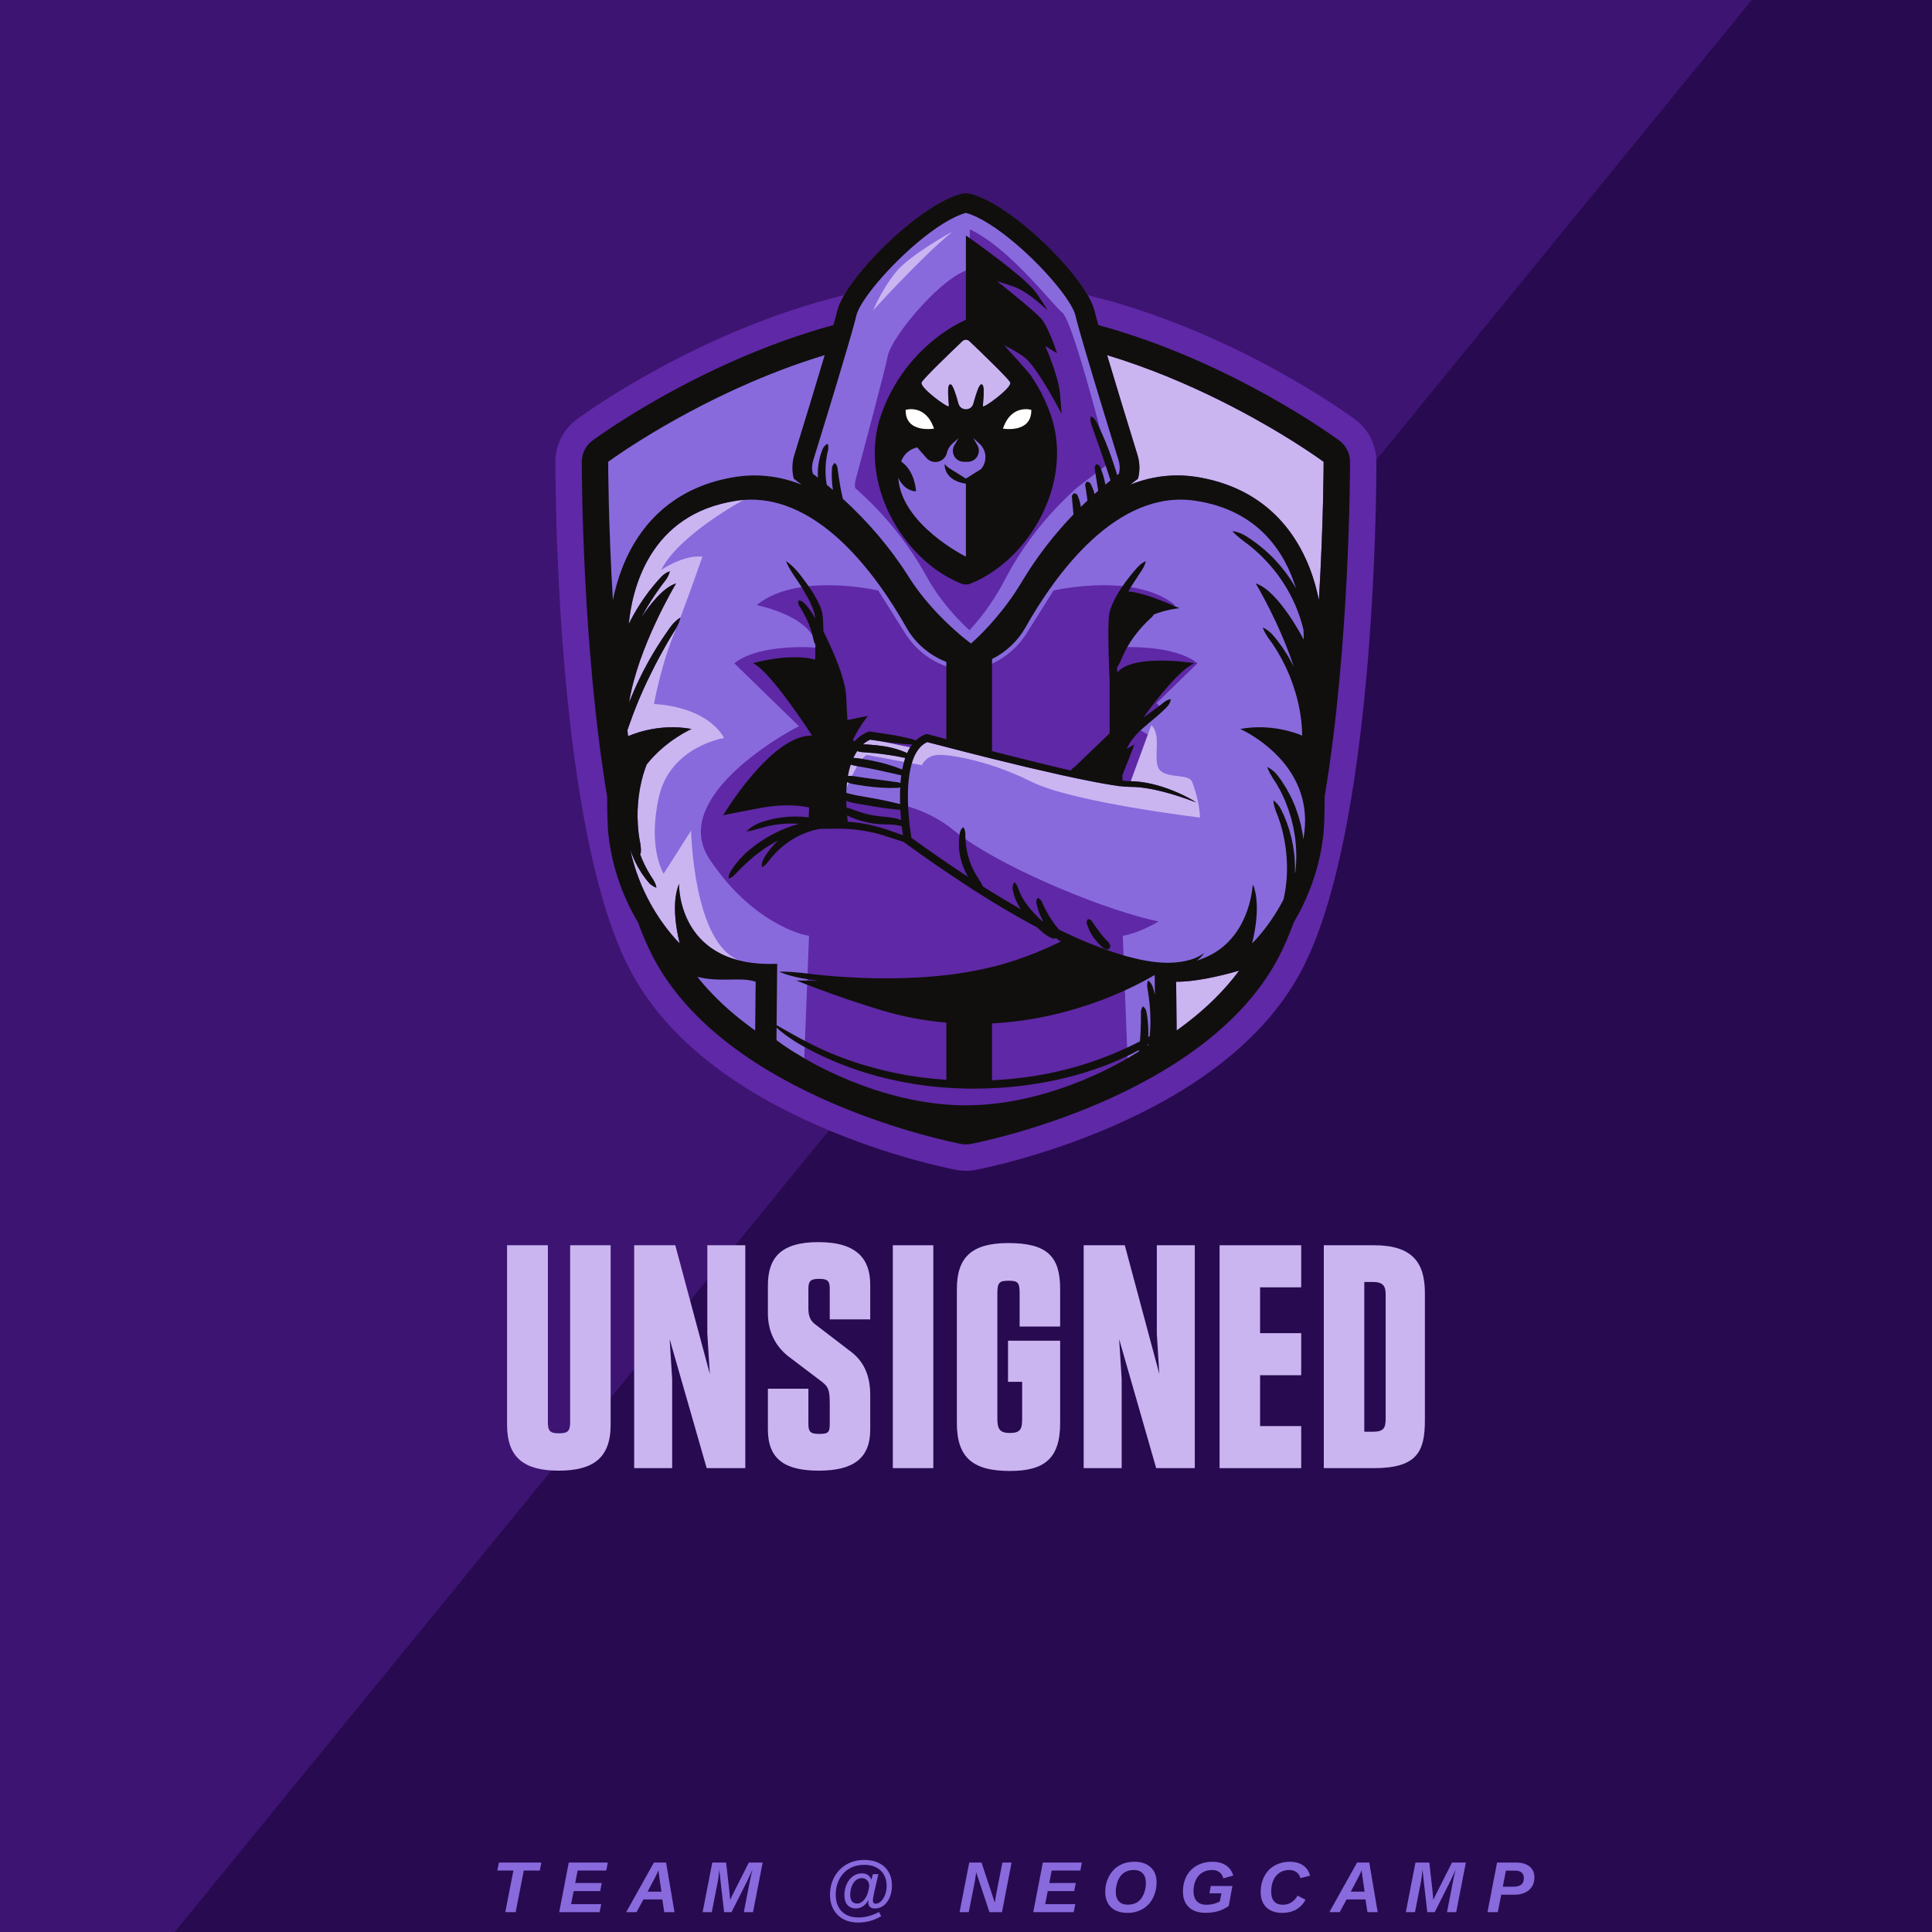 <?xml version="1.0" encoding="UTF-8"?>
<svg xmlns="http://www.w3.org/2000/svg" xmlns:xlink="http://www.w3.org/1999/xlink" width="375pt" height="375pt" viewBox="0 0 375 375" version="1.2">
<defs>
<g>
<symbol overflow="visible" id="glyph1-0">
<path style="stroke:none;" d=""/>
</symbol>
<symbol overflow="visible" id="glyph1-1">
<path style="stroke:none;" d="M 6.125 -8.078 L 4.547 0 L 2.531 0 L 4.109 -8.078 L 0.984 -8.078 L 1.297 -9.625 L 9.531 -9.625 L 9.234 -8.078 Z M 6.125 -8.078 "/>
</symbol>
<symbol overflow="visible" id="glyph1-2">
<path style="stroke:none;" d="M 0.25 0 L 2.109 -9.625 L 9.688 -9.625 L 9.391 -8.078 L 3.828 -8.078 L 3.359 -5.656 L 8.5 -5.656 L 8.203 -4.094 L 3.062 -4.094 L 2.562 -1.562 L 8.406 -1.562 L 8.094 0 Z M 0.25 0 "/>
</symbol>
<symbol overflow="visible" id="glyph1-3">
<path style="stroke:none;" d="M 7.109 0 L 6.734 -2.469 L 3.062 -2.469 L 1.719 0 L -0.281 0 L 5.094 -9.625 L 7.469 -9.625 L 9.094 0 Z M 5.984 -8.156 C 5.891 -7.863 5.664 -7.379 5.312 -6.703 L 3.875 -3.984 L 6.562 -3.984 L 6.109 -7.062 C 6.023 -7.676 5.984 -8.039 5.984 -8.156 Z M 5.984 -8.156 "/>
</symbol>
<symbol overflow="visible" id="glyph1-4">
<path style="stroke:none;" d="M 8.25 0 L 9.422 -6.047 C 9.535 -6.641 9.703 -7.375 9.922 -8.25 L 9.453 -7.219 C 9.098 -6.414 8.836 -5.867 8.672 -5.578 L 5.859 0 L 4.422 0 L 3.781 -5.594 C 3.633 -6.926 3.539 -7.812 3.5 -8.25 C 3.375 -7.133 3.281 -6.406 3.219 -6.062 L 2.031 0 L 0.25 0 L 2.125 -9.625 L 4.812 -9.625 L 5.422 -4.25 L 5.594 -2.359 C 5.758 -2.723 5.91 -3.051 6.047 -3.344 C 6.191 -3.645 7.25 -5.738 9.219 -9.625 L 11.906 -9.625 L 10.031 0 Z M 8.25 0 "/>
</symbol>
<symbol overflow="visible" id="glyph1-5">
<path style="stroke:none;" d=""/>
</symbol>
<symbol overflow="visible" id="glyph1-6">
<path style="stroke:none;" d="M 13.062 -5.156 C 13.062 -4.332 12.914 -3.578 12.625 -2.891 C 12.344 -2.203 11.945 -1.664 11.438 -1.281 C 10.926 -0.906 10.375 -0.719 9.781 -0.719 C 9.352 -0.719 9.023 -0.816 8.797 -1.016 C 8.578 -1.223 8.469 -1.516 8.469 -1.891 C 8.469 -2.055 8.484 -2.207 8.516 -2.344 L 8.469 -2.344 C 8.238 -1.863 7.898 -1.473 7.453 -1.172 C 7.004 -0.867 6.547 -0.719 6.078 -0.719 C 5.359 -0.719 4.801 -0.945 4.406 -1.406 C 4.02 -1.863 3.828 -2.508 3.828 -3.344 C 3.828 -4.082 3.973 -4.773 4.266 -5.422 C 4.555 -6.078 4.961 -6.594 5.484 -6.969 C 6.004 -7.344 6.586 -7.531 7.234 -7.531 C 8.129 -7.531 8.734 -7.133 9.047 -6.344 L 9.078 -6.344 L 9.359 -7.375 L 10.422 -7.375 L 9.625 -3.922 C 9.445 -3.129 9.359 -2.582 9.359 -2.281 C 9.359 -2.051 9.41 -1.883 9.516 -1.781 C 9.629 -1.688 9.758 -1.641 9.906 -1.641 C 10.27 -1.641 10.613 -1.797 10.938 -2.109 C 11.27 -2.43 11.535 -2.859 11.734 -3.391 C 11.93 -3.922 12.031 -4.504 12.031 -5.141 C 12.031 -5.941 11.852 -6.648 11.5 -7.266 C 11.156 -7.879 10.656 -8.352 10 -8.688 C 9.344 -9.02 8.578 -9.188 7.703 -9.188 C 6.609 -9.188 5.645 -8.945 4.812 -8.469 C 3.977 -7.988 3.32 -7.297 2.844 -6.391 C 2.375 -5.484 2.141 -4.473 2.141 -3.359 C 2.141 -2.473 2.316 -1.691 2.672 -1.016 C 3.035 -0.336 3.547 0.172 4.203 0.516 C 4.859 0.859 5.629 1.031 6.516 1.031 C 7.859 1.031 9.203 0.676 10.547 -0.031 L 10.969 0.797 C 10.195 1.234 9.445 1.547 8.719 1.734 C 7.988 1.922 7.238 2.016 6.469 2.016 C 5.395 2.016 4.445 1.797 3.625 1.359 C 2.812 0.922 2.176 0.289 1.719 -0.531 C 1.258 -1.352 1.031 -2.297 1.031 -3.359 C 1.031 -4.648 1.316 -5.816 1.891 -6.859 C 2.461 -7.898 3.254 -8.707 4.266 -9.281 C 5.285 -9.852 6.426 -10.141 7.688 -10.141 C 8.801 -10.141 9.758 -9.93 10.562 -9.516 C 11.375 -9.109 11.992 -8.531 12.422 -7.781 C 12.848 -7.031 13.062 -6.156 13.062 -5.156 Z M 8.641 -5.141 C 8.641 -5.566 8.504 -5.914 8.234 -6.188 C 7.961 -6.469 7.613 -6.609 7.188 -6.609 C 6.758 -6.609 6.375 -6.461 6.031 -6.172 C 5.695 -5.891 5.43 -5.488 5.234 -4.969 C 5.047 -4.445 4.953 -3.91 4.953 -3.359 C 4.953 -2.836 5.062 -2.426 5.281 -2.125 C 5.508 -1.82 5.848 -1.672 6.297 -1.672 C 6.598 -1.672 6.891 -1.766 7.172 -1.953 C 7.461 -2.148 7.719 -2.43 7.938 -2.797 C 8.164 -3.16 8.336 -3.57 8.453 -4.031 C 8.578 -4.488 8.641 -4.859 8.641 -5.141 Z M 8.641 -5.141 "/>
</symbol>
<symbol overflow="visible" id="glyph1-7">
<path style="stroke:none;" d="M 6.047 0 L 3.484 -7.734 C 3.379 -6.992 3.297 -6.445 3.234 -6.094 L 2.031 0 L 0.25 0 L 2.125 -9.625 L 4.516 -9.625 L 7.094 -1.828 L 7.172 -2.391 C 7.223 -2.766 7.289 -3.16 7.375 -3.578 L 8.562 -9.625 L 10.344 -9.625 L 8.484 0 Z M 6.047 0 "/>
</symbol>
<symbol overflow="visible" id="glyph1-8">
<path style="stroke:none;" d="M 6.344 -9.781 C 7.676 -9.781 8.727 -9.426 9.5 -8.719 C 10.27 -8.008 10.656 -7.039 10.656 -5.812 C 10.656 -4.688 10.414 -3.66 9.938 -2.734 C 9.457 -1.805 8.785 -1.094 7.922 -0.594 C 7.055 -0.102 6.07 0.141 4.969 0.141 C 4.094 0.141 3.328 -0.02 2.672 -0.344 C 2.023 -0.676 1.531 -1.148 1.188 -1.766 C 0.852 -2.379 0.688 -3.098 0.688 -3.922 C 0.688 -4.992 0.926 -5.992 1.406 -6.922 C 1.883 -7.848 2.551 -8.555 3.406 -9.047 C 4.258 -9.535 5.238 -9.781 6.344 -9.781 Z M 6.25 -8.188 C 5.508 -8.188 4.879 -8.016 4.359 -7.672 C 3.836 -7.328 3.438 -6.812 3.156 -6.125 C 2.875 -5.438 2.734 -4.719 2.734 -3.969 C 2.734 -3.133 2.938 -2.504 3.344 -2.078 C 3.758 -1.66 4.332 -1.453 5.062 -1.453 C 5.801 -1.453 6.426 -1.617 6.938 -1.953 C 7.457 -2.297 7.859 -2.805 8.141 -3.484 C 8.43 -4.16 8.578 -4.883 8.578 -5.656 C 8.578 -6.457 8.379 -7.078 7.984 -7.516 C 7.586 -7.961 7.008 -8.188 6.25 -8.188 Z M 6.25 -8.188 "/>
</symbol>
<symbol overflow="visible" id="glyph1-9">
<path style="stroke:none;" d="M 5.062 0.125 C 3.695 0.125 2.625 -0.234 1.844 -0.953 C 1.07 -1.672 0.688 -2.68 0.688 -3.984 C 0.688 -5.117 0.922 -6.129 1.391 -7.016 C 1.867 -7.898 2.547 -8.582 3.422 -9.062 C 4.297 -9.539 5.301 -9.781 6.438 -9.781 C 7.477 -9.781 8.348 -9.547 9.047 -9.078 C 9.742 -8.609 10.211 -7.953 10.453 -7.109 L 8.531 -6.562 C 8.395 -7.082 8.141 -7.484 7.766 -7.766 C 7.391 -8.047 6.91 -8.188 6.328 -8.188 C 5.609 -8.188 4.973 -8.016 4.422 -7.672 C 3.879 -7.336 3.461 -6.852 3.172 -6.219 C 2.879 -5.594 2.734 -4.867 2.734 -4.047 C 2.734 -3.234 2.945 -2.594 3.375 -2.125 C 3.812 -1.664 4.426 -1.438 5.219 -1.438 C 5.719 -1.438 6.195 -1.492 6.656 -1.609 C 7.125 -1.734 7.52 -1.895 7.844 -2.094 L 8.156 -3.656 L 5.828 -3.656 L 6.094 -5.078 L 10.281 -5.078 L 9.578 -1.203 C 8.859 -0.711 8.145 -0.367 7.438 -0.172 C 6.727 0.023 5.938 0.125 5.062 0.125 Z M 5.062 0.125 "/>
</symbol>
<symbol overflow="visible" id="glyph1-10">
<path style="stroke:none;" d="M 2.734 -3.922 C 2.734 -3.129 2.926 -2.516 3.312 -2.078 C 3.707 -1.648 4.27 -1.438 5 -1.438 C 6.207 -1.438 7.16 -2.023 7.859 -3.203 L 9.406 -2.406 C 8.445 -0.707 6.93 0.141 4.859 0.141 C 3.992 0.141 3.242 -0.02 2.609 -0.344 C 1.973 -0.676 1.492 -1.145 1.172 -1.75 C 0.848 -2.363 0.688 -3.078 0.688 -3.891 C 0.688 -5.035 0.926 -6.062 1.406 -6.969 C 1.883 -7.875 2.551 -8.566 3.406 -9.047 C 4.27 -9.535 5.25 -9.781 6.344 -9.781 C 7.383 -9.781 8.238 -9.551 8.906 -9.094 C 9.582 -8.645 10.039 -7.977 10.281 -7.094 L 8.406 -6.609 C 8.27 -7.098 8.016 -7.484 7.641 -7.766 C 7.266 -8.047 6.812 -8.188 6.281 -8.188 C 5.176 -8.188 4.305 -7.801 3.672 -7.031 C 3.047 -6.27 2.734 -5.234 2.734 -3.922 Z M 2.734 -3.922 "/>
</symbol>
<symbol overflow="visible" id="glyph1-11">
<path style="stroke:none;" d="M 5.812 -9.625 C 6.938 -9.625 7.805 -9.367 8.422 -8.859 C 9.047 -8.348 9.359 -7.645 9.359 -6.75 C 9.359 -5.719 9.008 -4.898 8.312 -4.297 C 7.613 -3.691 6.676 -3.391 5.5 -3.391 L 2.922 -3.391 L 2.25 0 L 0.25 0 L 2.109 -9.625 Z M 3.219 -4.938 L 5.203 -4.938 C 5.898 -4.938 6.426 -5.066 6.781 -5.328 C 7.133 -5.598 7.312 -6.035 7.312 -6.641 C 7.312 -7.098 7.164 -7.445 6.875 -7.688 C 6.582 -7.938 6.164 -8.062 5.625 -8.062 L 3.828 -8.062 Z M 3.219 -4.938 "/>
</symbol>
<symbol overflow="visible" id="glyph0-0">
<path style="stroke:none;" d="M 13.648 -43.262 L 13.648 -8.957 C 13.648 -7.191 13.223 -6.762 11.453 -6.762 C 9.75 -6.762 9.324 -7.191 9.324 -8.957 L 9.324 -43.262 L 1.402 -43.262 L 1.402 -8.41 C 1.402 -2.012 4.754 0.488 11.395 0.488 C 18.098 0.488 21.508 -1.949 21.508 -8.41 L 21.508 -43.262 Z M 13.648 -43.262 "/>
</symbol>
<symbol overflow="visible" id="glyph0-1">
<path style="stroke:none;" d="M 15.844 -43.262 L 15.844 -26.078 L 16.328 -18.277 L 9.625 -43.262 L 1.645 -43.262 L 1.645 0 L 9.02 0 L 9.02 -17.305 L 8.531 -25.043 L 15.719 0 L 23.215 0 L 23.215 -43.262 Z M 15.844 -43.262 "/>
</symbol>
<symbol overflow="visible" id="glyph0-2">
<path style="stroke:none;" d="M 11.027 -43.871 C 3.594 -43.871 1.219 -40.703 1.219 -35.461 L 1.219 -30.039 C 1.219 -26.504 2.68 -23.703 5.117 -21.754 L 11.148 -17.184 C 12.918 -15.902 13.223 -15.414 13.223 -12.492 L 13.223 -8.652 C 13.223 -7.008 13.039 -6.641 11.148 -6.641 C 9.383 -6.641 9.078 -7.129 9.078 -8.652 L 9.078 -15.414 L 1.219 -15.414 L 1.219 -7.496 C 1.219 -1.645 4.629 0.488 11.09 0.488 C 17.793 0.488 21.082 -1.891 21.082 -7.496 L 21.082 -14.137 C 21.082 -17.668 20.047 -20.473 17.488 -22.484 L 10.723 -27.664 C 9.566 -28.453 9.078 -29.309 9.078 -30.953 L 9.078 -34.793 C 9.078 -36.254 9.445 -36.742 11.148 -36.742 C 12.918 -36.742 13.223 -36.254 13.223 -34.793 L 13.223 -28.879 L 21.082 -28.879 L 21.082 -35.582 C 21.082 -40.398 18.707 -43.871 11.027 -43.871 Z M 11.027 -43.871 "/>
</symbol>
<symbol overflow="visible" id="glyph0-3">
<path style="stroke:none;" d="M 9.504 -43.262 L 1.645 -43.262 L 1.645 0 L 9.504 0 Z M 9.504 -43.262 "/>
</symbol>
<symbol overflow="visible" id="glyph0-4">
<path style="stroke:none;" d="M 11.395 -43.688 C 4.387 -43.688 1.402 -41.008 1.402 -34.793 L 1.402 -8.715 C 1.402 -1.828 4.754 0.547 11.699 0.547 C 18.34 0.547 21.449 -1.828 21.449 -8.715 L 21.449 -24.738 L 11.332 -24.738 L 11.332 -16.754 L 14.074 -16.754 L 14.074 -9.625 C 14.074 -7.617 13.77 -6.824 11.699 -6.824 C 9.688 -6.824 9.262 -7.617 9.262 -9.625 L 9.262 -33.938 C 9.262 -36.07 9.688 -36.375 11.453 -36.375 C 13.223 -36.375 13.586 -36.07 13.586 -33.938 L 13.586 -27.48 L 21.449 -27.48 L 21.449 -34.793 C 21.449 -41.008 19.012 -43.688 11.395 -43.688 Z M 11.395 -43.688 "/>
</symbol>
<symbol overflow="visible" id="glyph0-5">
<path style="stroke:none;" d="M 1.645 0 L 17.488 0 L 17.488 -8.164 L 9.504 -8.164 L 9.504 -18.035 L 17.488 -18.035 L 17.488 -26.199 L 9.504 -26.199 L 9.504 -35.094 L 17.488 -35.094 L 17.488 -43.262 L 1.645 -43.262 Z M 1.645 0 "/>
</symbol>
<symbol overflow="visible" id="glyph0-6">
<path style="stroke:none;" d="M 11.395 -43.262 L 1.645 -43.262 L 1.645 0 L 11.395 0 C 19.742 0 21.266 -3.23 21.266 -9.262 L 21.266 -34 C 21.266 -39.848 18.887 -43.262 11.395 -43.262 Z M 9.504 -7.066 L 9.504 -36.133 L 11.148 -36.133 C 13.281 -36.133 13.648 -35.219 13.648 -33.695 L 13.648 -9.566 C 13.648 -7.801 13.281 -7.066 11.148 -7.066 Z M 9.504 -7.066 "/>
</symbol>
</g>
<clipPath id="clip1">
  <path d="M 107.801 37.5 L 267.16 37.5 L 267.16 227.25 L 107.801 227.25 Z M 107.801 37.5 "/>
</clipPath>
<clipPath id="clip2">
  <path d="M 112 37.5 L 263 37.5 L 263 223 L 112 223 Z M 112 37.5 "/>
</clipPath>
</defs>
<g id="surface1">
<rect x="0" y="0" width="375" height="375" style="fill:rgb(100%,100%,100%);fill-opacity:1;stroke:none;"/>
<rect x="0" y="0" width="375" height="375" style="fill:rgb(100%,100%,100%);fill-opacity:1;stroke:none;"/>
<rect x="0" y="0" width="375" height="375" style="fill:rgb(15.689%,3.92%,31.369%);fill-opacity:1;stroke:none;"/>
<path style=" stroke:none;fill-rule:nonzero;fill:rgb(23.92%,7.84%,44.71%);fill-opacity:1;" d="M 143.125 -284.969 L 400.879 -74.566 L -31.043 454.562 L -288.797 244.164 Z M 143.125 -284.969 "/>
<g clip-path="url(#clip1)" clip-rule="nonzero">
<path style=" stroke:none;fill-rule:nonzero;fill:rgb(37.25%,15.689%,65.099%);fill-opacity:1;" d="M 263.008 81.398 C 261.828 80.523 239.41 64.152 211.117 57.289 C 207.098 50.336 195.727 39.641 188.5 37.637 C 188.168 37.547 187.824 37.5 187.48 37.5 C 187.137 37.5 186.793 37.547 186.461 37.637 C 179.234 39.641 167.863 50.336 163.844 57.289 C 135.551 64.152 113.133 80.523 111.953 81.398 C 109.352 83.32 107.801 86.398 107.801 89.637 C 107.801 96.891 108.203 161.273 122.219 188.137 C 128.711 200.57 141.164 210.855 159.246 218.703 C 172.602 224.5 184.27 226.824 185.555 227.066 C 186.188 227.188 186.836 227.25 187.48 227.25 C 188.125 227.25 188.773 227.188 189.402 227.066 C 190.691 226.824 202.359 224.5 215.715 218.703 C 233.797 210.855 246.25 200.57 252.742 188.137 C 266.754 161.273 267.16 96.891 267.16 89.637 C 267.16 86.398 265.605 83.32 263.008 81.398 "/>
</g>
<path style=" stroke:none;fill-rule:nonzero;fill:rgb(53.329%,41.57%,86.67%);fill-opacity:1;" d="M 176.426 147.285 L 176.199 148.086 C 176.07 148.539 175.957 149.016 175.867 149.5 L 175.762 150.043 L 175.688 150.594 C 175.625 151.062 175.578 151.543 175.535 152.066 L 175.52 152.293 L 175.488 152.848 C 175.449 153.664 175.438 154.484 175.449 155.293 L 175.465 156.277 L 174.508 156.043 C 171.043 155.195 167.914 155.016 165.902 155.016 L 165.605 155.016 L 165.523 155 C 165.172 154.922 164.836 154.84 164.523 154.758 L 164.414 154.727 C 164.289 154.691 164.168 154.656 164.047 154.621 L 163.492 154.453 L 163.539 152.945 L 163.539 152.812 L 163.598 152.668 C 163.73 152.359 163.883 152.008 164.051 151.637 L 164.207 151.289 L 164.191 151.285 L 164.688 150.277 C 165.051 149.543 165.402 148.887 165.734 148.328 L 166 147.883 L 166.781 146.812 C 167.176 146.344 167.543 146.027 167.902 145.848 L 168.133 145.734 Z M 155.266 114.008 C 151.773 114.578 148.961 115.734 146.875 117.449 C 149.965 118.145 156.859 120.172 158.344 124.66 L 158.699 125.738 L 157.57 125.656 C 157.562 125.656 156.785 125.602 155.578 125.602 C 152.738 125.602 146.02 125.922 142.527 128.742 L 155.082 140.961 L 154.152 141.445 C 154 141.527 138.77 149.574 136.355 159.004 C 135.656 161.742 136.125 164.367 137.75 166.809 C 146.227 179.52 156.285 181.496 156.383 181.512 L 157.031 181.633 L 156.074 206.254 L 154.98 205.609 C 151.957 203.836 150.309 202.535 150.238 202.48 L 149.949 202.25 L 149.992 197.781 L 150.086 187.852 C 149.879 187.859 149.668 187.859 149.465 187.859 C 143.512 187.859 138.859 186.211 135.641 182.961 C 131.109 178.387 131.035 172.262 131.039 171.578 L 132.559 171.59 C 132.555 171.977 132.582 179.566 138.992 183.695 C 134.938 178.172 133.809 168.23 133.496 163.645 L 128.812 170.984 L 128.172 169.992 C 128.039 169.781 124.891 164.75 127.129 154.625 C 128.969 146.289 136.461 143.516 139.328 142.746 C 135.465 137.613 127.016 137.418 126.926 137.418 L 126.035 137.402 L 126.191 136.527 C 126.203 136.453 127.477 129.32 129.988 123.086 C 130.184 122.602 130.383 122.09 130.586 121.574 L 130.605 121.523 C 130.605 121.523 130.633 121.477 130.637 121.473 L 131.348 119.605 C 132.969 115.344 134.59 110.746 135.277 108.777 C 132.102 108.945 128.809 111.23 128.777 111.254 L 127.656 110.301 C 130.488 104.508 139.809 98.758 142.938 96.949 L 142.863 96.441 C 143.84 96.297 144.828 96.223 145.805 96.223 C 160.203 96.223 171.254 111.984 176.559 121.379 C 178.199 124.281 180.824 126.551 183.957 127.77 L 184.441 127.957 L 184.441 129.633 L 183.414 129.246 C 180.246 128.051 177.516 125.82 175.719 122.965 L 170.465 114.617 C 169.367 114.379 165.359 113.59 160.734 113.59 C 159.266 113.59 157.848 113.672 156.531 113.828 L 156.086 113.879 L 156.082 113.871 Z M 146.918 189.836 L 147.434 190.012 L 147.324 201.484 L 146.141 200.641 C 145.938 200.492 145.734 200.348 145.531 200.199 L 145.227 199.977 C 145.129 199.906 144.773 199.637 144.773 199.637 C 144.117 199.145 143.547 198.703 143.027 198.285 C 142.953 198.227 142.5 197.852 142.5 197.852 C 142.316 197.703 142.137 197.559 141.957 197.406 C 141.891 197.348 141.52 197.027 141.52 197.027 C 141.312 196.855 141.109 196.68 140.91 196.5 C 140.84 196.441 140.773 196.379 140.703 196.316 L 140.48 196.113 C 140.281 195.934 140.082 195.758 139.887 195.574 C 139.816 195.512 139.43 195.141 139.43 195.141 C 139.246 194.969 139.062 194.797 138.887 194.625 L 138.844 194.582 C 138.512 194.258 138.211 193.953 137.91 193.648 C 137.836 193.57 137.539 193.254 137.539 193.254 L 137.391 193.098 C 137.246 192.949 137.105 192.801 136.969 192.648 L 136.848 192.516 C 136.246 191.859 135.684 191.207 135.168 190.578 C 135.074 190.461 134.988 190.352 134.902 190.242 L 133.363 188.301 L 135.555 188.867 C 137.324 189.324 139.02 189.387 140.445 189.387 C 140.91 189.387 141.367 189.379 141.812 189.371 C 142.242 189.363 142.664 189.359 143.074 189.359 C 144.352 189.359 145.703 189.414 146.918 189.836 Z M 253.965 161.328 C 253.91 161.852 253.836 162.391 253.738 163.039 L 252.234 163.016 C 252.195 162.707 252.152 162.398 252.105 162.094 L 251.762 160.277 L 251.645 159.859 L 251.754 160.305 L 252.074 162.07 C 252.438 164.57 252.465 167.031 252.164 169.414 L 252.152 169.492 L 252.07 169.734 L 250.594 169.461 C 250.609 168.887 250.609 168.32 250.59 167.77 L 250.488 166.148 L 250.434 165.75 L 250.473 166.133 L 250.559 167.746 C 250.609 169.98 250.418 172.148 249.984 174.223 L 249.812 174.93 L 249.77 175.012 C 248.148 178.102 246.414 180.41 245.25 181.809 C 244.246 183.008 243.566 183.645 243.539 183.672 L 241.562 185.527 L 242.289 182.918 C 242.301 182.867 243.277 179.285 243.188 175.758 C 242.086 179.637 239.328 185.164 232.469 187.184 L 232.227 186.684 C 231.645 186.918 231.02 187.102 230.312 187.258 C 229.148 187.508 227.918 187.633 226.652 187.633 C 226.523 187.633 226.398 187.633 226.27 187.629 C 224.047 187.586 221.625 187.191 218.648 186.387 L 218.109 186.242 L 217.93 181.633 L 218.578 181.512 C 218.605 181.508 221.227 181.004 224.883 178.859 C 215.18 176.871 196.387 169.242 187.039 162.617 L 186.734 162.398 L 186.727 162.406 L 185.98 161.84 C 185.668 161.602 185.371 161.367 185.086 161.133 C 182.578 159.074 179.527 157.5 176.023 156.457 L 175.496 156.301 L 175.48 155.75 C 175.445 154.523 175.461 153.426 175.527 152.398 C 175.641 150.676 175.879 149.219 176.254 147.949 L 176.445 147.289 L 178.543 147.684 C 179.004 146.973 180.055 145.863 182.086 145.77 C 182.188 145.766 182.297 145.762 182.414 145.762 C 183.656 145.762 185.559 146.023 187.641 146.473 C 190.137 147.016 195.137 148.332 200.57 151.066 C 207.398 154.5 227.574 157.242 232.105 157.82 C 231.992 156.699 231.66 154.578 230.688 152.035 C 230.531 151.633 229.367 151.492 228.434 151.379 C 226.93 151.195 225.227 150.988 224.355 149.73 C 223.656 148.711 223.703 147.199 223.754 145.594 C 223.785 144.633 223.82 143.637 223.676 142.82 C 223.66 142.723 223.641 142.629 223.617 142.539 L 223.457 142.973 L 222.672 142.504 C 222.25 142.254 221.891 142.043 221.598 141.879 L 220.668 141.355 L 221.469 140.648 C 221.984 140.195 222.523 139.742 223.047 139.309 C 223.352 139.055 223.656 138.797 223.961 138.539 C 224.469 138.105 224.895 137.727 225.27 137.371 L 224.492 136.473 L 232.434 128.742 C 228.941 125.922 222.227 125.602 219.387 125.602 L 217.879 125.609 L 218.613 124.441 C 218.793 124.156 218.977 123.879 219.164 123.602 C 219.891 122.582 220.605 121.699 221.359 120.891 L 221.957 120.27 L 222.586 119.656 L 222.68 119.574 C 222.871 119.41 223.035 119.266 223.168 119.094 L 223.293 118.934 L 223.484 118.859 C 225.234 118.164 226.93 117.715 228.086 117.453 C 226.023 115.758 223.25 114.605 219.809 114.027 L 218.758 113.848 L 218.746 113.863 L 218.305 113.812 C 217.02 113.668 215.648 113.59 214.223 113.59 C 209.594 113.59 205.594 114.379 204.492 114.617 L 199.242 122.965 C 197.699 125.418 195.5 127.391 192.891 128.664 L 191.797 129.199 L 191.797 127.445 L 192.219 127.234 C 194.836 125.934 196.973 123.91 198.402 121.379 C 203.707 111.984 214.758 96.223 229.156 96.223 C 230.133 96.223 231.121 96.297 232.098 96.441 C 244.922 98.34 250.16 107.059 252.297 114.035 L 250.906 114.625 C 250.906 114.625 250.789 114.406 250.762 114.363 C 250.324 113.594 249.852 112.852 249.344 112.137 C 249.844 112.875 250.312 113.621 250.734 114.371 C 252.078 116.762 253.078 119.316 253.715 121.953 L 253.758 122.141 L 253.758 122.203 C 253.832 123.41 253.809 124.137 253.805 124.168 L 253.699 127.082 L 252.371 124.488 C 251.344 122.48 248.586 117.836 245.812 115.395 C 247.426 118.391 250.055 123.668 251.879 129.273 L 250.543 129.805 L 251.023 130.898 L 251.652 132.582 L 252.207 134.301 C 252.902 136.695 253.32 139.098 253.469 141.465 L 253.551 143.934 L 252.457 143.473 C 251.59 143.109 248.445 141.914 244.438 141.914 C 244.023 141.914 243.605 141.926 243.191 141.953 C 245.969 143.625 250.672 147.152 252.883 152.855 C 253.914 155.516 254.277 158.367 253.965 161.328 Z M 224.922 193.023 L 223.703 193.191 L 223.719 193.301 L 223.844 194.32 C 223.988 195.613 224.059 196.949 224.062 198.41 C 224.055 199.34 224.008 200.27 223.922 201.184 L 223.918 201.207 L 223.988 201.168 L 223.645 203.273 L 223.184 203.59 L 221.84 204.508 L 222.051 202.355 L 222.062 202.352 L 222.113 201.238 C 222.125 200.973 222.133 200.703 222.133 200.426 C 222.117 200.766 222.098 201.098 222.078 201.422 C 222.066 201.605 222.051 201.777 222.035 201.953 L 221.992 202.418 L 222.023 202.402 C 222.023 202.402 221.797 204.129 221.789 204.191 L 221.738 204.539 L 221.441 204.727 C 220.996 205.004 220.512 205.301 219.98 205.609 L 218.887 206.254 L 218.309 191.414 L 218.766 191.203 C 221 190.148 222.707 189.199 223.742 188.59 L 224.875 187.918 Z M 121.508 110.441 C 120.746 112.379 120.141 114.461 119.707 116.637 L 118.207 116.535 C 117.309 101.516 117.289 90.125 117.289 89.648 L 117.285 89.266 L 117.594 89.023 C 117.594 89.023 117.828 88.852 118.273 88.535 C 118.422 88.43 118.594 88.312 118.789 88.176 L 119.238 87.867 C 119.562 87.645 119.93 87.395 120.34 87.121 C 120.547 86.98 120.766 86.84 120.992 86.688 C 128.016 82.051 142.406 73.488 159.852 68.207 L 161.203 67.797 L 160.801 69.148 C 159.312 74.16 157.215 81.039 154.902 88.52 C 154.508 89.805 154.453 91.168 154.746 92.477 L 156.031 93.461 L 155.289 94.77 C 152.387 93.621 149.41 93.039 146.434 93.039 C 145.312 93.039 144.176 93.121 143.059 93.289 C 132.758 94.84 125.309 100.77 121.508 110.441 Z M 191.02 91.523 L 190.941 91.617 L 188.238 93.316 L 188.238 109.27 L 187.145 108.727 C 186.609 108.465 174.129 102.16 173.594 92.727 L 175.066 92.426 C 175.09 92.492 175.613 93.848 176.906 94.398 C 176.684 93.227 176.086 91.309 174.496 90.215 L 174.059 89.914 L 174.191 89.402 C 174.215 89.293 174.887 86.809 177.844 86.102 L 178.289 85.992 L 180.41 88.406 C 180.695 88.73 181.109 88.918 181.539 88.918 L 181.582 89.676 L 181.59 88.914 C 182.289 88.91 182.883 88.426 183.047 87.742 C 183.25 86.887 183.703 86.121 184.359 85.531 L 185.551 84.465 L 186.715 85.41 L 185.898 86.809 C 185.648 87.238 185.645 87.754 185.895 88.184 C 186.141 88.617 186.586 88.879 187.082 88.879 L 187.848 88.879 C 188.348 88.875 188.801 88.613 189.051 88.176 C 189.301 87.734 189.301 87.215 189.043 86.777 L 188.246 85.41 L 189.41 84.465 L 190.602 85.531 C 192.348 87.098 192.531 89.73 191.02 91.523 Z M 216.27 92.996 C 216.168 92.707 216.078 92.418 215.988 92.129 C 215.93 91.945 215.875 91.766 215.816 91.59 C 215.773 91.445 215.723 91.305 215.676 91.164 L 215.262 89.895 L 211.113 93.066 L 209.188 94.539 C 209.188 94.539 208.891 94.805 208.754 94.926 L 208.75 94.902 L 207.559 96.031 C 202.41 100.891 198.152 106.531 194.898 112.797 C 192.406 117.594 189.348 121.078 188.18 122.324 C 188.121 122.273 188.059 122.219 187.992 122.156 C 186.48 120.777 182.656 117.012 179.832 111.875 C 176.328 105.5 171.688 99.75 166.039 94.773 L 165.988 94.73 C 165.902 94.207 165.93 93.668 166.07 93.156 C 167.371 88.316 171.676 72.27 172.34 68.977 C 172.43 68.535 172.719 67.703 173.602 66.238 C 174.621 64.539 176.129 62.512 177.848 60.531 C 179.723 58.367 181.664 56.457 183.469 55.008 C 185.098 53.695 186.566 52.812 187.711 52.445 L 188.238 52.281 L 188.238 44.523 C 193.07 46.777 198.035 51.816 201.895 56.051 C 202.461 56.672 202.996 57.266 203.484 57.809 C 204.777 59.246 205.711 60.289 206.32 60.809 C 206.363 60.844 206.586 61.066 207.043 62.062 C 207.594 63.266 208.289 65.18 209.113 67.758 C 211.395 74.891 214.012 85.059 215.035 89.102 L 215.043 89.133 L 215.055 89.164 C 215.359 90.039 215.621 90.828 215.852 91.57 C 215.852 91.57 216.07 92.27 216.121 92.438 L 216.383 93.32 Z M 157.039 92.145 L 157.102 92.395 L 157.637 92.805 C 157.781 92.914 157.926 93.031 158.07 93.145 L 159.605 94.348 L 159.508 92.672 C 159.496 92.441 159.492 92.215 159.488 91.984 C 159.504 92.332 159.523 92.688 159.559 93.043 C 159.594 93.402 159.652 93.793 159.73 94.234 L 159.777 94.508 L 159.992 94.688 C 160.391 95.012 160.781 95.34 161.168 95.676 L 162.73 97.012 L 162.414 94.98 C 162.383 94.785 162.355 94.59 162.332 94.395 C 162.379 94.664 162.484 95.27 162.484 95.27 C 162.59 95.816 162.711 96.379 162.855 96.98 L 162.91 97.211 L 163.082 97.367 C 168.074 101.922 172.32 106.953 175.707 112.32 C 179.625 118.527 184.914 123.066 187.008 124.73 C 187.227 124.906 187.41 125.051 187.562 125.164 C 187.863 125.395 188.031 125.516 188.031 125.516 L 188.516 125.863 L 188.965 125.48 C 188.98 125.469 189.273 125.215 189.777 124.746 C 191.402 123.227 195.555 119.078 198.965 113.359 C 201.715 108.75 205.059 104.383 208.906 100.375 L 209.137 100.113 C 209.137 100.113 209.113 99.707 209.109 99.691 C 209.082 99.246 209.035 98.805 208.984 98.375 C 208.969 98.23 208.953 98.082 208.938 97.922 C 208.973 98.074 209 98.223 209.023 98.375 L 209.039 98.512 L 209.258 99.992 L 210.324 98.938 C 210.742 98.527 211.164 98.121 211.59 97.715 L 211.863 97.461 L 211.824 97.086 C 211.805 96.879 211.781 96.672 211.75 96.453 L 211.672 95.918 C 211.688 95.969 211.699 96.02 211.711 96.07 L 212 97.32 L 213.109 96.32 C 213.293 96.156 213.477 95.992 213.66 95.828 L 213.977 95.555 L 213.914 95.145 C 213.848 94.707 213.773 94.27 213.699 93.832 C 213.664 93.629 213.633 93.426 213.602 93.223 C 213.648 93.426 213.695 93.629 213.734 93.824 C 213.75 93.898 213.762 93.969 213.773 94.039 L 214.039 95.488 L 215.039 94.652 C 215.367 94.375 215.695 94.105 216.031 93.836 L 216.445 93.5 L 216.441 93.492 L 217.312 92.82 L 217.648 92.555 L 217.855 92.395 L 217.922 92.145 C 218.176 91.176 218.152 90.156 217.855 89.199 C 216.859 85.977 213.441 74.895 211.27 67.492 C 210.508 64.895 209.969 62.988 209.668 61.828 C 209.594 61.547 209.535 61.301 209.488 61.102 C 209.117 59.492 207.543 57.242 206.285 55.641 C 202.172 50.391 193.688 42.254 187.684 40.59 L 187.48 40.535 L 187.277 40.59 C 181.273 42.254 172.785 50.391 168.676 55.641 C 167.418 57.242 165.844 59.492 165.473 61.098 C 165.426 61.301 165.367 61.547 165.293 61.828 C 164.992 62.996 164.449 64.902 163.691 67.492 C 161.52 74.887 158.102 85.977 157.102 89.199 C 156.809 90.156 156.785 91.176 157.039 92.145 "/>
<path style=" stroke:none;fill-rule:nonzero;fill:rgb(100%,100%,100%);fill-opacity:1;" d="M 200.926 78.996 L 200.402 78.832 C 200.348 78.816 199.84 78.664 199.109 78.664 C 197.723 78.664 195.211 79.219 193.953 82.957 L 193.672 83.793 L 194.543 83.945 C 194.566 83.949 195.109 84.043 195.855 84.043 C 197.055 84.043 198.719 83.805 199.828 82.676 C 200.586 81.898 200.961 80.848 200.938 79.543 Z M 182.008 82.957 L 182.289 83.793 L 181.418 83.945 C 181.395 83.949 180.852 84.043 180.105 84.043 C 178.906 84.043 177.242 83.805 176.133 82.676 C 175.375 81.898 175 80.848 175.027 79.543 L 175.035 78.996 L 175.559 78.832 C 175.613 78.816 176.121 78.664 176.852 78.664 C 178.238 78.664 180.75 79.219 182.008 82.957 "/>
<path style=" stroke:none;fill-rule:nonzero;fill:rgb(79.219%,70.979%,94.51%);fill-opacity:1;" d="M 184.883 44.941 C 184.883 44.941 176.648 49.414 173.887 52.824 C 173.137 53.746 172.469 54.715 171.895 55.637 C 170.352 58.105 169.477 60.23 169.477 60.23 C 169.477 60.23 171.418 58.09 174.094 55.297 C 177.312 51.938 181.594 47.637 184.883 44.941 Z M 178.879 74.227 C 178.422 75.199 184.039 79.27 184.156 78.867 C 184.27 78.469 183.582 74.285 184.555 74.629 C 184.953 74.766 185.508 76.418 186.027 78.336 C 186.227 79.078 186.855 79.449 187.48 79.449 C 188.105 79.449 188.734 79.078 188.934 78.336 C 189.453 76.418 190.008 74.766 190.402 74.629 C 191.379 74.285 190.691 78.469 190.805 78.867 C 190.922 79.27 196.539 75.199 196.082 74.227 C 195.703 73.422 190.113 68.07 188.152 66.207 C 187.965 66.027 187.723 65.938 187.48 65.938 C 187.238 65.938 186.996 66.027 186.809 66.207 C 184.848 68.07 179.258 73.422 178.879 74.227 Z M 231.395 151.766 C 230.742 150.07 226.309 151.215 224.98 149.297 C 224.039 147.934 224.812 144.895 224.422 142.688 C 224.285 141.91 224.008 141.234 223.457 140.773 L 223.059 141.852 L 222.215 144.16 L 219.477 151.633 C 221.754 151.676 223.965 152.176 226.074 152.875 C 227.152 153.242 228.207 153.664 229.234 154.145 C 230.258 154.629 231.266 155.148 232.215 155.766 C 230.105 154.961 227.984 154.246 225.832 153.691 C 223.688 153.137 221.496 152.73 219.324 152.73 C 218.68 152.723 218.055 152.668 217.445 152.594 C 217.422 152.598 217.402 152.605 217.379 152.605 C 217.328 152.605 217.277 152.605 217.23 152.594 C 217.117 152.57 217 152.547 216.887 152.523 C 216.551 152.477 216.219 152.43 215.883 152.379 C 214.762 152.203 213.648 152.008 212.543 151.793 C 210.324 151.371 208.121 150.902 205.922 150.418 C 201.527 149.441 197.148 148.406 192.781 147.316 C 191.012 146.879 189.246 146.43 187.48 145.98 C 184.973 145.344 182.469 144.699 179.969 144.039 C 178.656 144.613 177.754 145.938 177.219 147.418 C 177.133 147.66 177.055 147.91 176.98 148.16 L 178.941 148.527 C 178.941 148.527 179.648 146.641 182.117 146.527 C 183.133 146.484 185.039 146.688 187.48 147.215 C 190.984 147.977 195.586 149.406 200.227 151.742 C 208.105 155.707 232.918 158.691 232.918 158.691 C 232.918 158.691 232.918 155.738 231.395 151.766 Z M 165.117 148.398 C 165.117 148.406 165.113 148.41 165.113 148.418 C 165.008 148.785 164.887 149.148 164.793 149.52 L 164.578 150.609 C 164.824 150.594 165.066 150.586 165.301 150.605 C 165.324 150.605 165.348 150.609 165.367 150.613 C 165.688 149.965 166.031 149.312 166.387 148.719 C 166.156 148.68 165.922 148.633 165.695 148.578 C 165.5 148.531 165.309 148.465 165.117 148.398 Z M 164.297 152.965 C 164.426 152.66 164.578 152.312 164.742 151.949 C 164.633 151.906 164.523 151.863 164.418 151.812 C 164.379 152.199 164.32 152.578 164.297 152.965 Z M 173.816 146.75 C 172.938 146.602 172.055 146.473 171.172 146.352 C 170.281 146.238 169.391 146.141 168.492 146.082 C 168.047 146.043 167.598 146.039 167.152 145.969 C 166.926 145.938 166.703 145.879 166.48 145.816 C 166.445 145.805 166.41 145.793 166.375 145.781 C 166.25 145.969 166.129 146.16 166.02 146.359 C 165.879 146.609 165.734 146.859 165.613 147.121 C 165.707 147.121 165.805 147.117 165.895 147.121 C 166.391 147.137 166.879 147.223 167.363 147.297 C 167.668 146.941 167.965 146.668 168.242 146.527 L 175.469 147.879 C 175.539 147.625 175.621 147.367 175.707 147.113 C 175.508 147.094 175.32 147.047 175.129 147.008 C 174.695 146.906 174.254 146.836 173.816 146.75 Z M 170.809 143.852 C 170.176 143.758 169.539 143.664 168.906 143.57 C 168.82 143.605 168.711 143.656 168.621 143.699 C 168.469 143.773 168.32 143.871 168.172 143.957 L 167.746 144.266 C 167.664 144.336 167.582 144.41 167.5 144.484 C 167.867 144.477 168.23 144.504 168.598 144.523 C 169.527 144.586 170.461 144.676 171.387 144.82 C 172.316 144.949 173.234 145.168 174.137 145.438 C 174.586 145.586 175.035 145.73 175.473 145.918 C 175.676 145.988 175.879 146.074 176.062 146.203 C 176.234 145.809 176.438 145.426 176.672 145.051 L 172.109 144.117 Z M 123.605 118.242 L 124.355 117.059 L 125.141 115.898 C 125.414 115.52 125.688 115.141 125.973 114.77 L 126.848 113.676 L 127.758 112.613 C 128.074 112.273 128.371 111.91 128.73 111.609 C 129.102 111.316 129.504 111.055 130.008 110.895 C 129.898 111.418 129.688 111.836 129.445 112.23 C 129.211 112.629 128.914 112.973 128.637 113.332 L 127.836 114.434 L 127.066 115.555 C 126.824 115.938 126.574 116.316 126.32 116.691 L 125.605 117.844 L 124.926 119.02 L 124.422 119.918 C 126.242 117.184 128.797 113.996 131.227 113.242 C 131.227 113.242 123.816 125.547 122.102 136.348 C 122.734 134.77 123.418 133.207 124.16 131.676 L 124.957 130.078 L 125.801 128.508 L 126.684 126.957 C 126.992 126.445 127.297 125.934 127.613 125.43 L 128.586 123.934 L 129.59 122.461 C 129.941 121.98 130.266 121.484 130.664 121.039 C 131.066 120.605 131.508 120.195 132.055 119.875 C 134.207 114.215 136.336 108.047 136.336 108.047 C 132.574 107.656 128.34 110.633 128.34 110.633 C 131.621 103.91 144.246 97.078 144.316 97.043 C 143.871 97.078 143.426 97.125 142.973 97.191 C 125.926 99.715 122.656 114.613 122.047 121.113 C 122.32 120.555 122.605 120.004 122.906 119.461 Z M 131.801 171.551 C 131.801 171.551 131.801 171.562 131.801 171.582 C 131.801 171.582 131.801 171.582 131.801 171.586 C 131.793 172.293 131.891 183.555 143.555 186.43 C 134.559 183.172 134.141 161.223 134.141 161.223 L 128.809 169.582 C 128.809 169.582 125.672 164.719 127.867 154.789 C 130.062 144.859 140.566 143.242 140.566 143.242 C 136.805 136.816 126.938 136.656 126.938 136.656 C 126.938 136.656 128.184 129.602 130.691 123.371 C 130.887 122.879 131.09 122.371 131.293 121.852 C 131.059 122.273 130.797 122.676 130.539 123.086 L 129.637 124.59 L 128.77 126.117 C 128.496 126.633 128.211 127.145 127.926 127.652 L 127.105 129.203 C 126.582 130.246 126.062 131.293 125.555 132.344 C 124.562 134.457 123.645 136.605 122.832 138.793 L 122.234 140.441 C 122.094 140.863 121.945 141.281 121.789 141.695 C 121.816 142.105 121.855 142.512 121.91 142.906 C 121.91 142.906 127.5 140.227 134.234 141.496 C 134.234 141.496 129.219 143.684 125.516 148.387 L 125.219 149.188 C 124.613 150.938 124.207 152.754 123.973 154.594 L 123.836 155.977 L 123.758 157.363 L 123.75 158.609 L 123.75 158.754 C 123.773 159.219 123.797 159.684 123.809 160.148 L 123.93 161.539 L 124.125 162.922 C 124.211 163.383 124.328 163.832 124.359 164.309 C 124.414 164.777 124.434 165.258 124.316 165.801 C 124.273 165.762 124.234 165.715 124.195 165.676 C 124.453 166.371 124.734 167.055 125.059 167.727 L 125.633 168.844 L 126.27 169.938 C 126.301 169.984 126.332 170.027 126.359 170.074 C 126.566 170.375 126.777 170.676 126.945 171.012 C 127.152 171.387 127.332 171.789 127.41 172.297 C 127.238 172.246 127.086 172.172 126.938 172.094 C 126.668 171.957 126.426 171.785 126.199 171.602 C 125.875 171.293 125.613 170.93 125.332 170.586 L 124.555 169.496 L 123.859 168.352 C 123.25 167.27 122.742 166.133 122.34 164.953 C 124.031 172.93 128.027 178.609 130.297 181.32 C 131.281 182.5 131.941 183.121 131.941 183.121 C 131.941 183.121 129.938 175.926 131.801 171.551 Z M 228.383 200.02 C 229.055 199.539 229.723 199.047 230.379 198.543 C 234.219 195.59 237.703 192.219 240.52 188.395 C 236.805 189.488 231.785 190.602 228.289 190.551 Z M 137.41 192.004 C 136.84 191.383 136.285 190.746 135.754 190.098 C 136.285 190.746 136.84 191.383 137.41 192.004 Z M 243.914 81.477 C 243.656 81.332 243.391 81.184 243.125 81.039 C 242.559 80.727 241.977 80.41 241.383 80.09 C 240.602 79.672 239.801 79.25 238.973 78.824 C 238.238 78.441 237.48 78.062 236.711 77.68 C 236.711 77.68 236.707 77.676 236.707 77.676 C 233.555 76.113 230.117 74.539 226.461 73.047 C 225.547 72.676 224.617 72.309 223.676 71.949 C 221.797 71.227 219.863 70.535 217.883 69.879 C 216.898 69.555 215.898 69.238 214.887 68.93 C 216.527 74.445 218.734 81.672 220.781 88.297 C 221.246 89.793 221.285 91.395 220.887 92.914 L 219.836 93.723 C 219.695 93.832 219.559 93.941 219.418 94.055 C 222.281 92.922 225.316 92.277 228.527 92.277 C 229.688 92.277 230.859 92.367 232.012 92.539 C 242.598 94.133 250.258 100.227 254.16 110.164 C 255.027 112.375 255.609 114.543 255.996 116.488 C 256.914 101.152 256.914 89.637 256.914 89.637 C 256.914 89.637 251.98 85.988 243.914 81.477 Z M 135.363 189.602 C 135.492 189.766 135.621 189.93 135.75 190.09 C 135.621 189.93 135.492 189.766 135.363 189.602 "/>
<g clip-path="url(#clip2)" clip-rule="nonzero">
<path style=" stroke:none;fill-rule:nonzero;fill:rgb(6.27%,5.879%,5.099%);fill-opacity:1;" d="M 215.414 183.332 C 215.473 183.484 215.609 183.531 215.379 184.07 C 214.914 184.418 214.82 184.277 214.648 184.242 C 214.492 184.188 214.34 184.125 214.203 184.043 C 213.934 183.871 213.715 183.641 213.488 183.418 C 213.051 182.969 212.637 182.488 212.27 181.977 C 211.902 181.465 211.59 180.914 211.34 180.336 L 211.164 179.902 L 211.012 179.457 C 210.969 179.305 210.902 179.164 210.91 178.992 C 210.93 178.816 210.988 178.625 211.18 178.391 C 211.777 178.48 211.902 178.727 212.047 178.977 L 212.523 179.688 C 212.848 180.152 213.18 180.605 213.52 181.055 C 213.859 181.496 214.219 181.93 214.609 182.332 L 214.906 182.633 C 215.008 182.727 215.102 182.832 215.184 182.949 C 215.273 183.059 215.344 183.191 215.414 183.332 Z M 174.926 89.59 C 174.926 89.59 175.473 87.449 178.02 86.836 L 179.84 88.906 C 180.277 89.402 180.906 89.684 181.566 89.676 C 181.578 89.676 181.59 89.676 181.602 89.676 C 182.648 89.664 183.543 88.938 183.785 87.918 C 183.945 87.238 184.309 86.598 184.867 86.098 L 186.059 85.027 L 185.242 86.426 C 184.414 87.848 185.434 89.633 187.082 89.637 L 187.848 89.637 C 189.508 89.629 190.535 87.828 189.699 86.395 L 188.902 85.027 L 190.094 86.098 C 191.523 87.379 191.676 89.566 190.438 91.035 L 187.48 92.895 L 184.621 91.102 C 184.082 90.805 183.633 90.449 183.367 90.047 C 183.367 90.047 183.008 93.199 187.48 93.887 L 187.48 108.047 C 187.477 108.047 174.867 101.797 174.352 92.684 C 174.352 92.684 175.27 95.207 177.793 95.379 C 177.793 95.379 177.676 91.48 174.926 89.59 Z M 181.289 83.195 C 181.289 83.195 175.699 84.172 175.785 79.555 C 175.785 79.555 179.656 78.34 181.289 83.195 Z M 178.879 74.227 C 179.258 73.422 184.848 68.07 186.809 66.207 C 186.996 66.027 187.238 65.938 187.48 65.938 C 187.723 65.938 187.965 66.027 188.152 66.207 C 190.113 68.07 195.703 73.422 196.082 74.227 C 196.539 75.199 190.922 79.27 190.805 78.867 C 190.691 78.469 191.379 74.285 190.402 74.629 C 190.008 74.766 189.453 76.418 188.934 78.336 C 188.734 79.078 188.105 79.449 187.48 79.449 C 186.855 79.449 186.227 79.078 186.027 78.336 C 185.508 76.418 184.953 74.766 184.555 74.629 C 183.582 74.285 184.27 78.469 184.156 78.867 C 184.039 79.27 178.422 75.199 178.879 74.227 Z M 200.176 79.555 C 200.262 84.172 194.672 83.195 194.672 83.195 C 196.309 78.34 200.176 79.555 200.176 79.555 Z M 186.609 113.293 C 186.883 113.402 187.18 113.453 187.48 113.453 C 187.777 113.453 188.078 113.402 188.352 113.293 C 199.863 108.68 208.57 93.477 203.879 80.336 C 202.836 77.414 201.488 74.914 200.012 72.777 C 198.34 70.797 196.555 68.809 194.871 66.996 C 194.898 67.008 194.926 67.023 194.953 67.039 C 196.789 67.965 198.473 68.953 199.348 69.801 C 201.875 72.25 206.051 80.324 206.051 80.324 C 206.051 80.324 206.051 80.227 205.973 79.238 C 205.93 78.672 205.863 77.812 205.754 76.5 C 205.461 72.914 202.875 67.156 202.875 67.156 L 205.172 68.562 C 205.172 68.562 204.855 67.555 204.367 66.289 C 203.762 64.715 202.898 62.746 202.051 61.805 C 201.75 61.469 201.238 60.984 200.609 60.426 C 198.043 58.141 193.527 54.57 193.527 54.57 C 193.527 54.57 193.527 54.57 196.582 55.57 C 199.641 56.57 203.285 60.23 203.285 60.23 C 203.285 60.23 203.227 59.863 201.109 56.805 C 200.789 56.344 200.25 55.762 199.57 55.113 C 195.762 51.488 187.48 45.695 187.48 45.695 L 187.48 62.074 C 187.48 62.074 185.562 62.844 182.961 64.676 C 179.188 67.344 173.969 72.258 171.086 80.336 C 166.391 93.477 175.098 108.68 186.609 113.293 Z M 230.379 198.543 C 229.723 199.047 229.055 199.539 228.383 200.02 L 228.289 190.551 C 231.785 190.602 236.805 189.488 240.52 188.395 C 237.703 192.219 234.219 195.59 230.379 198.543 Z M 145.676 199.367 C 145.527 199.258 145.379 199.145 145.23 199.031 C 144.648 198.594 144.07 198.148 143.504 197.695 C 143.379 197.594 143.258 197.492 143.133 197.391 C 142.906 197.203 142.672 197.016 142.445 196.828 C 142.336 196.73 142.227 196.633 142.113 196.539 C 141.879 196.336 141.645 196.137 141.41 195.934 C 141.301 195.836 141.195 195.734 141.086 195.637 C 140.855 195.434 140.625 195.227 140.402 195.02 C 140.289 194.914 140.184 194.809 140.074 194.707 C 139.855 194.5 139.633 194.293 139.414 194.082 C 139.391 194.059 139.371 194.035 139.348 194.016 C 139.047 193.719 138.75 193.422 138.457 193.121 C 138.332 192.992 138.211 192.859 138.09 192.73 C 137.902 192.531 137.711 192.336 137.527 192.137 C 137.484 192.094 137.449 192.047 137.41 192.004 C 136.84 191.383 136.285 190.746 135.754 190.098 C 135.754 190.094 135.754 190.09 135.75 190.09 C 135.621 189.93 135.492 189.766 135.363 189.602 C 139.789 190.746 143.793 189.562 146.672 190.551 L 146.578 200.02 C 146.379 199.879 146.18 199.73 145.98 199.586 C 145.879 199.516 145.777 199.441 145.676 199.367 Z M 122.34 164.953 C 122.742 166.133 123.25 167.27 123.859 168.352 L 124.555 169.496 L 125.332 170.586 C 125.613 170.93 125.875 171.293 126.199 171.602 C 126.426 171.785 126.668 171.957 126.938 172.094 C 127.086 172.172 127.238 172.246 127.41 172.297 C 127.332 171.789 127.152 171.387 126.945 171.012 C 126.777 170.676 126.566 170.375 126.359 170.074 C 126.332 170.027 126.301 169.984 126.27 169.938 L 125.633 168.844 L 125.059 167.727 C 124.734 167.055 124.453 166.371 124.195 165.676 C 124.234 165.715 124.273 165.762 124.316 165.801 C 124.434 165.258 124.414 164.777 124.359 164.309 C 124.328 163.832 124.211 163.383 124.125 162.922 L 123.93 161.539 L 123.809 160.148 C 123.797 159.684 123.773 159.219 123.75 158.754 L 123.75 158.609 L 123.758 157.363 L 123.836 155.977 L 123.973 154.594 C 124.207 152.754 124.613 150.938 125.219 149.188 L 125.516 148.387 C 129.219 143.684 134.234 141.496 134.234 141.496 C 127.5 140.227 121.91 142.906 121.91 142.906 C 121.855 142.512 121.816 142.105 121.789 141.695 C 121.945 141.281 122.094 140.863 122.234 140.441 L 122.832 138.793 C 123.645 136.605 124.562 134.457 125.555 132.344 C 126.062 131.293 126.582 130.246 127.105 129.203 L 127.926 127.652 C 128.211 127.145 128.496 126.633 128.77 126.117 L 129.637 124.59 L 130.539 123.086 C 130.797 122.676 131.059 122.273 131.293 121.852 C 131.633 121.246 131.918 120.605 132.074 119.863 C 132.066 119.867 132.062 119.871 132.055 119.875 C 131.508 120.195 131.066 120.605 130.664 121.039 C 130.266 121.484 129.941 121.98 129.59 122.461 L 128.586 123.934 L 127.613 125.43 C 127.297 125.934 126.992 126.445 126.684 126.957 L 125.801 128.508 L 124.957 130.078 L 124.16 131.676 C 123.418 133.207 122.734 134.77 122.102 136.348 C 123.816 125.547 131.227 113.242 131.227 113.242 C 128.797 113.996 126.242 117.184 124.422 119.918 L 124.926 119.02 L 125.605 117.844 L 126.32 116.691 C 126.574 116.316 126.824 115.938 127.066 115.555 L 127.836 114.434 L 128.637 113.332 C 128.914 112.973 129.211 112.629 129.445 112.23 C 129.688 111.836 129.898 111.418 130.008 110.895 C 129.504 111.055 129.102 111.316 128.73 111.609 C 128.371 111.91 128.074 112.273 127.758 112.613 L 126.848 113.676 L 125.973 114.77 C 125.688 115.141 125.414 115.52 125.141 115.898 L 124.355 117.059 L 123.605 118.242 L 122.906 119.461 C 122.605 120.004 122.32 120.555 122.047 121.113 C 122.656 114.613 125.926 99.715 142.973 97.191 C 158.242 94.93 170.102 111.492 175.898 121.754 C 177.656 124.863 180.43 127.211 183.684 128.477 L 183.684 143.469 C 182.488 143.152 181.293 142.836 180.098 142.512 C 179.953 142.473 179.797 142.477 179.645 142.531 L 179.637 142.535 C 178.93 142.793 178.285 143.215 177.746 143.723 C 177.207 143.441 176.633 143.379 176.074 143.227 C 175.289 143.043 174.5 142.879 173.711 142.738 C 172.125 142.461 170.535 142.238 168.945 142 L 168.918 141.996 C 168.828 141.984 168.73 141.988 168.637 142.016 C 168.328 142.105 168.148 142.195 167.926 142.305 C 167.711 142.406 167.523 142.531 167.32 142.645 L 166.77 143.043 C 166.598 143.188 166.434 143.344 166.266 143.492 C 166.145 143.609 166.031 143.734 165.914 143.859 C 165.781 143.797 165.648 143.738 165.516 143.695 C 166.793 140.961 168.477 138.938 168.477 138.938 L 164.48 139.762 C 164.48 139.762 164.48 139.762 164.234 135.059 C 164.027 131.145 160.875 124.625 159.824 122.547 C 159.812 121.797 159.789 121.039 159.738 120.27 C 159.723 119.988 159.688 119.691 159.656 119.398 C 159.617 119.102 159.555 118.742 159.457 118.473 C 159.367 118.18 159.273 117.891 159.152 117.625 C 159.035 117.355 158.922 117.082 158.789 116.828 C 158.27 115.793 157.688 114.82 157.035 113.898 C 156.844 113.621 156.641 113.348 156.438 113.074 C 155.977 112.441 155.508 111.816 155.02 111.207 C 154.664 110.773 154.289 110.359 153.879 109.973 C 153.477 109.582 153.043 109.215 152.547 108.91 C 153.227 110.527 154.223 111.867 155.141 113.258 C 155.43 113.695 155.707 114.133 155.965 114.586 C 156.52 115.527 157.059 116.469 157.484 117.438 C 157.602 117.68 157.688 117.922 157.781 118.164 C 157.883 118.406 157.945 118.648 158.02 118.887 C 158.105 119.141 158.125 119.332 158.156 119.582 C 158.172 119.73 158.184 119.883 158.195 120.031 C 157.879 119.371 157.492 118.742 157.051 118.16 L 156.648 117.652 L 156.211 117.172 C 156.059 117.023 155.922 116.855 155.727 116.742 C 155.523 116.637 155.289 116.559 154.957 116.59 C 154.852 117.25 155.09 117.551 155.316 117.883 C 155.527 118.219 155.727 118.559 155.922 118.902 C 156.305 119.59 156.641 120.297 156.949 121.012 C 157.246 121.734 157.5 122.473 157.684 123.23 L 157.812 123.801 C 157.848 123.992 157.891 124.184 157.953 124.371 C 158 124.559 158.078 124.746 158.164 124.938 C 158.203 125.016 158.223 125.094 158.273 125.172 C 158.266 125.762 158.258 126.355 158.25 126.949 C 158.242 127.305 158.234 127.656 158.227 128.012 C 153.07 126.691 146.137 128.723 146.137 128.723 C 149.477 130.133 157.621 142.77 157.621 142.77 C 149.707 142.609 140.371 158.223 140.371 158.223 C 140.371 158.223 140.371 158.223 147.195 156.902 C 152.457 155.887 155.797 156.438 157.055 156.742 C 157.02 157.379 156.988 158.016 156.957 158.652 C 156.566 158.602 156.18 158.562 155.789 158.535 C 154.5 158.441 153.203 158.488 151.926 158.641 C 150.648 158.797 149.387 159.066 148.16 159.461 C 146.938 159.848 145.754 160.441 144.863 161.426 C 146.16 161.195 147.301 160.844 148.473 160.516 C 149.645 160.195 150.844 159.996 152.051 159.906 C 153.059 159.828 154.074 159.84 155.078 159.906 C 154.684 160.016 154.289 160.133 153.902 160.258 C 152.137 160.836 150.441 161.621 148.844 162.566 C 147.254 163.516 145.746 164.621 144.414 165.91 C 144.086 166.238 143.77 166.578 143.453 166.914 C 143.156 167.277 142.863 167.633 142.582 168 C 142.316 168.379 142.059 168.766 141.801 169.145 C 141.582 169.555 141.406 170 141.418 170.551 C 141.953 170.371 142.309 170.09 142.613 169.77 C 142.926 169.453 143.234 169.137 143.535 168.82 C 143.855 168.52 144.168 168.211 144.48 167.906 C 144.809 167.613 145.129 167.32 145.441 167.02 C 146.746 165.855 148.137 164.793 149.645 163.91 C 150.094 163.641 150.559 163.391 151.027 163.156 C 150.711 163.449 150.406 163.754 150.117 164.07 C 149.57 164.676 149.07 165.324 148.633 166.004 C 148.188 166.672 147.77 167.398 147.883 168.34 C 148.699 167.883 149.098 167.27 149.559 166.672 C 150.031 166.082 150.543 165.531 151.086 165.016 C 152.168 163.984 153.387 163.113 154.691 162.41 C 156 161.719 157.414 161.215 158.867 160.934 C 158.973 160.91 159.074 160.895 159.176 160.879 L 162.371 160.84 C 163.914 160.82 165.457 160.93 166.984 161.145 C 168.516 161.363 170.027 161.703 171.504 162.16 L 175.543 163.469 C 175.59 163.551 175.656 163.621 175.734 163.68 L 175.742 163.684 C 179.59 166.473 183.496 169.18 187.48 171.773 C 188.012 172.121 188.539 172.473 189.07 172.812 C 193.043 175.348 197.09 177.777 201.266 179.984 C 201.441 180.141 201.613 180.301 201.789 180.457 C 202.234 180.848 202.68 181.242 203.18 181.57 C 203.426 181.738 203.691 181.875 203.965 182.008 C 204.238 182.117 204.449 182.32 204.977 182.074 C 205.102 182.195 205.23 182.309 205.371 182.414 C 205.547 182.539 205.738 182.645 205.93 182.742 C 205.344 183 204.789 183.309 204.195 183.555 C 203.129 184.086 202.008 184.5 200.922 184.977 C 198.711 185.859 196.457 186.629 194.16 187.277 C 191.965 187.875 189.73 188.344 187.48 188.73 C 187.371 188.75 187.27 188.77 187.16 188.785 C 184.797 189.168 182.418 189.43 180.027 189.613 C 175.246 189.941 170.438 189.988 165.637 189.73 C 163.238 189.609 160.84 189.426 158.449 189.168 C 157.629 189.07 155.988 188.879 155.988 188.879 C 154.418 188.707 152.84 188.574 151.219 188.598 C 152.746 189.266 154.34 189.652 155.949 189.938 C 156.734 190.074 157.52 190.188 158.309 190.293 C 158.496 190.32 158.684 190.344 158.871 190.367 C 157.668 190.352 156.668 190.336 155.934 190.324 C 155.059 190.312 154.562 190.301 154.562 190.301 C 154.562 190.301 155.043 190.5 155.914 190.844 C 158.375 191.812 163.996 193.938 170.941 196.043 C 175.324 197.371 179.59 198.141 183.684 198.496 L 183.684 209.59 C 181.973 209.477 180.266 209.309 178.566 209.082 C 175.137 208.633 171.75 207.887 168.426 206.941 C 165.102 205.984 161.848 204.773 158.719 203.293 C 157.625 202.773 156.555 202.215 155.492 201.645 C 155.031 201.395 154.574 201.145 154.113 200.895 C 152.984 200.273 151.863 199.637 150.738 198.984 L 150.855 187.07 C 131.895 187.867 131.793 172.391 131.801 171.586 C 131.801 171.582 131.801 171.582 131.801 171.582 C 131.801 171.562 131.801 171.551 131.801 171.551 C 129.938 175.926 131.941 183.121 131.941 183.121 C 131.941 183.121 131.281 182.5 130.297 181.32 C 128.027 178.609 124.031 172.93 122.34 164.953 Z M 118.047 89.637 C 118.047 89.637 118.453 89.336 119.223 88.801 C 123.613 85.75 139.859 75.051 160.07 68.934 C 158.434 74.445 156.227 81.672 154.18 88.297 C 153.715 89.797 153.676 91.395 154.074 92.914 L 155.57 94.062 C 152.699 92.926 149.652 92.277 146.434 92.277 C 145.273 92.277 144.102 92.367 142.945 92.539 C 132.363 94.133 124.703 100.227 120.801 110.164 C 119.934 112.375 119.352 114.543 118.961 116.492 C 118.062 101.445 118.047 90.074 118.047 89.648 C 118.047 89.641 118.047 89.637 118.047 89.637 Z M 166.211 61.27 C 166.488 60.066 167.625 58.211 169.273 56.105 C 173.746 50.395 182.031 42.828 187.48 41.32 C 192.926 42.828 201.215 50.395 205.688 56.105 C 207.336 58.211 208.469 60.066 208.75 61.27 C 208.797 61.477 208.859 61.73 208.934 62.02 C 209.262 63.285 209.836 65.309 210.543 67.707 C 212.684 75.004 216.004 85.781 217.133 89.422 C 217.387 90.246 217.402 91.121 217.188 91.953 C 217.074 92.043 216.961 92.133 216.848 92.219 C 216.762 91.93 216.668 91.637 216.578 91.348 C 216.324 90.531 216.051 89.723 215.773 88.914 C 215.629 88.504 215.488 88.09 215.336 87.68 C 214.898 86.465 214.402 85.273 213.867 84.098 C 213.602 83.512 213.32 82.926 213.035 82.352 C 212.883 82.066 212.762 81.766 212.562 81.504 C 212.355 81.242 212.113 80.996 211.738 80.812 C 211.52 81.609 211.758 82.199 211.98 82.797 L 212.613 84.602 L 213.879 88.203 C 214.219 89.184 214.551 90.164 214.875 91.148 C 214.945 91.371 215.02 91.594 215.094 91.82 C 215.25 92.293 215.387 92.773 215.551 93.246 C 215.215 93.52 214.883 93.793 214.551 94.07 C 214.527 93.938 214.504 93.809 214.48 93.68 C 214.355 93.051 214.188 92.434 213.984 91.828 C 213.98 91.812 213.977 91.801 213.969 91.785 C 213.863 91.477 213.75 91.172 213.629 90.867 C 213.559 90.719 213.52 90.559 213.402 90.426 C 213.281 90.293 213.113 90.172 212.812 90.094 C 212.402 90.551 212.469 90.855 212.523 91.164 L 212.656 92.105 C 212.688 92.324 212.727 92.543 212.762 92.762 C 212.824 93.164 212.883 93.566 212.953 93.961 C 213.027 94.395 213.094 94.824 213.16 95.258 C 212.922 95.469 212.684 95.684 212.449 95.895 C 212.355 95.512 212.238 95.129 212.09 94.766 C 211.988 94.516 211.875 94.27 211.746 94.027 C 211.68 93.918 211.637 93.797 211.531 93.703 C 211.527 93.699 211.523 93.691 211.516 93.688 C 211.391 93.594 211.227 93.52 210.93 93.504 C 210.566 93.918 210.609 94.141 210.66 94.367 C 210.664 94.383 210.664 94.395 210.668 94.41 L 210.789 95.133 L 211 96.566 C 211.027 96.766 211.051 96.965 211.07 97.164 C 210.641 97.57 210.211 97.984 209.789 98.398 C 209.781 98.352 209.777 98.305 209.773 98.258 C 209.703 97.797 209.59 97.344 209.441 96.902 C 209.363 96.684 209.281 96.465 209.184 96.25 C 209.133 96.145 209.109 96.031 209.004 95.941 C 208.965 95.91 208.918 95.879 208.863 95.852 C 208.766 95.805 208.637 95.762 208.461 95.738 C 208.016 96.094 208.051 96.305 208.074 96.523 C 208.078 96.543 208.078 96.562 208.078 96.582 C 208.09 96.781 208.102 96.98 208.117 97.176 C 208.148 97.609 208.184 98.039 208.23 98.465 C 208.277 98.887 208.324 99.312 208.352 99.738 C 208.355 99.777 208.355 99.812 208.359 99.848 C 204.535 103.828 201.148 108.215 198.312 112.969 C 194.973 118.574 190.93 122.633 189.258 124.195 C 188.762 124.656 188.473 124.902 188.473 124.902 C 188.473 124.902 188.312 124.785 188.023 124.562 C 187.875 124.449 187.691 124.309 187.48 124.137 C 185.344 122.438 180.188 117.996 176.348 111.914 C 172.812 106.312 168.48 101.27 163.594 96.809 C 163.461 96.25 163.34 95.688 163.23 95.125 C 163.078 94.258 162.922 93.391 162.793 92.516 L 162.609 91.195 C 162.566 90.75 162.543 90.316 162.02 89.859 C 161.754 90.086 161.629 90.312 161.547 90.547 C 161.477 90.773 161.488 91.008 161.469 91.238 L 161.445 91.93 L 161.449 92.625 C 161.465 93.453 161.535 94.281 161.664 95.098 C 161.27 94.762 160.875 94.43 160.477 94.102 C 160.41 93.723 160.352 93.344 160.312 92.965 C 160.211 91.852 160.203 90.73 160.324 89.613 L 160.438 88.777 L 160.594 87.941 C 160.66 87.668 160.754 87.402 160.766 87.105 C 160.797 86.812 160.789 86.508 160.656 86.125 C 160.301 86.289 160.07 86.523 159.879 86.777 C 159.707 87.043 159.617 87.336 159.496 87.621 L 159.211 88.5 L 158.992 89.402 C 158.766 90.484 158.688 91.605 158.754 92.715 C 158.535 92.543 158.316 92.371 158.098 92.203 L 157.773 91.953 C 157.555 91.121 157.574 90.246 157.828 89.422 C 158.957 85.781 162.277 75.004 164.418 67.707 C 165.121 65.309 165.699 63.285 166.027 62.02 C 166.102 61.73 166.164 61.477 166.211 61.27 Z M 167.191 159.789 C 166.316 159.648 165.434 159.551 164.547 159.488 L 164.426 158.25 C 164.469 158.277 164.512 158.309 164.555 158.332 C 165.066 158.625 165.617 158.824 166.168 159.02 C 167.273 159.398 168.414 159.691 169.574 159.848 C 170.148 159.93 170.738 159.984 171.312 160 L 172.973 160.047 C 173.504 160.074 174.02 160.125 174.516 160.242 C 174.691 160.281 174.859 160.336 175.035 160.383 C 175.102 160.961 175.18 161.535 175.266 162.113 L 171.895 160.945 C 170.363 160.438 168.789 160.051 167.191 159.789 Z M 175.121 149.359 C 174.641 149.168 174.16 148.988 173.672 148.82 C 172.664 148.477 171.645 148.172 170.605 147.938 C 169.574 147.691 168.527 147.492 167.477 147.316 C 167.441 147.309 167.402 147.305 167.363 147.297 C 166.879 147.223 166.391 147.137 165.895 147.121 C 165.805 147.117 165.707 147.121 165.613 147.121 C 165.734 146.859 165.879 146.609 166.02 146.359 C 166.129 146.16 166.25 145.969 166.375 145.781 C 166.41 145.793 166.445 145.805 166.48 145.816 C 166.703 145.879 166.926 145.938 167.152 145.969 C 167.598 146.039 168.047 146.043 168.492 146.082 C 169.391 146.141 170.281 146.238 171.172 146.352 C 172.055 146.473 172.938 146.602 173.816 146.75 C 174.254 146.836 174.695 146.906 175.129 147.008 C 175.32 147.047 175.508 147.094 175.707 147.113 C 175.621 147.367 175.539 147.625 175.469 147.879 C 175.328 148.371 175.215 148.863 175.121 149.359 Z M 174.711 156.074 C 174.645 156.059 174.574 156.043 174.508 156.031 C 173.961 155.891 173.41 155.762 172.859 155.633 C 171.758 155.387 170.656 155.152 169.543 154.957 C 168.438 154.746 167.32 154.559 166.215 154.367 C 166.031 154.336 165.859 154.297 165.684 154.258 C 165.348 154.184 165.023 154.105 164.719 154.023 C 164.566 153.98 164.418 153.941 164.27 153.895 L 164.297 152.969 C 164.297 152.969 164.297 152.969 164.297 152.965 C 164.32 152.578 164.379 152.199 164.418 151.812 C 164.523 151.863 164.633 151.906 164.742 151.949 C 164.84 151.988 164.941 152.023 165.039 152.051 C 165.512 152.195 166 152.262 166.484 152.344 C 167.453 152.5 168.426 152.645 169.402 152.746 C 170.375 152.859 171.359 152.914 172.34 152.938 C 172.832 152.945 173.324 152.945 173.812 152.934 C 174.059 152.918 174.305 152.938 174.551 152.871 C 174.609 152.855 174.672 152.836 174.734 152.812 C 174.691 153.645 174.68 154.477 174.691 155.309 C 174.695 155.566 174.703 155.82 174.711 156.074 Z M 164.367 156.77 C 164.348 156.766 164.332 156.762 164.312 156.758 C 164.293 156.312 164.277 155.867 164.258 155.426 C 164.82 155.691 165.398 155.797 165.941 155.902 C 167.059 156.102 168.164 156.297 169.277 156.48 C 170.387 156.672 171.508 156.828 172.629 156.969 C 173.188 157.035 173.75 157.098 174.312 157.156 C 174.461 157.172 174.609 157.191 174.762 157.199 C 174.773 157.402 174.781 157.602 174.793 157.801 C 174.828 158.258 174.863 158.715 174.906 159.172 C 174.895 159.168 174.879 159.16 174.863 159.156 C 174.293 158.926 173.691 158.789 173.109 158.703 C 172.527 158.609 171.957 158.566 171.41 158.516 C 170.863 158.461 170.336 158.398 169.801 158.316 C 168.742 158.148 167.691 157.891 166.676 157.547 C 166.164 157.379 165.672 157.16 165.16 156.992 C 164.902 156.906 164.637 156.836 164.367 156.77 Z M 167.219 148.855 C 168.242 149.027 169.254 149.234 170.266 149.445 L 173.301 150.121 L 174.82 150.465 C 174.859 150.477 174.898 150.484 174.938 150.496 C 174.867 151 174.82 151.504 174.777 152.008 C 174.48 151.855 174.18 151.824 173.879 151.793 L 172.445 151.59 C 171.488 151.457 170.539 151.324 169.582 151.211 C 168.633 151.082 167.68 150.957 166.73 150.805 C 166.277 150.738 165.828 150.645 165.367 150.613 C 165.348 150.609 165.324 150.605 165.301 150.605 C 165.066 150.586 164.824 150.594 164.578 150.609 L 164.793 149.52 C 164.887 149.148 165.008 148.785 165.113 148.418 C 165.113 148.41 165.117 148.406 165.117 148.398 C 165.309 148.465 165.5 148.531 165.695 148.578 C 165.922 148.633 166.156 148.68 166.387 148.719 C 166.664 148.766 166.941 148.805 167.219 148.855 Z M 176.672 145.051 C 176.438 145.426 176.234 145.809 176.062 146.203 C 175.879 146.074 175.676 145.988 175.473 145.918 C 175.035 145.73 174.586 145.586 174.137 145.438 C 173.234 145.168 172.316 144.949 171.387 144.82 C 170.461 144.676 169.527 144.586 168.598 144.523 C 168.23 144.504 167.867 144.477 167.5 144.484 C 167.582 144.41 167.664 144.336 167.746 144.266 L 168.172 143.957 C 168.32 143.871 168.469 143.773 168.621 143.699 C 168.711 143.656 168.82 143.605 168.906 143.57 C 169.539 143.664 170.176 143.758 170.809 143.852 C 171.703 143.98 172.598 144.105 173.492 144.215 C 174.289 144.309 175.094 144.379 175.898 144.434 C 176.289 144.441 176.672 144.492 177.062 144.492 C 176.926 144.676 176.793 144.863 176.672 145.051 Z M 164.93 145.129 C 164.918 145.152 164.906 145.176 164.891 145.199 C 164.898 145.176 164.906 145.152 164.918 145.129 C 164.922 145.129 164.926 145.129 164.93 145.129 Z M 187.48 211.293 C 187.957 211.305 188.434 211.309 188.91 211.309 C 195.961 211.301 203.035 210.395 209.82 208.398 C 213.172 207.402 216.457 206.168 219.582 204.59 C 219.617 204.57 219.656 204.555 219.691 204.535 C 220.156 204.297 220.617 204.047 221.074 203.797 C 221.062 203.891 221.051 203.988 221.039 204.086 C 220.602 204.359 220.117 204.652 219.598 204.957 C 219.598 204.957 204.695 214.543 187.48 214.543 C 170.266 214.543 155.363 204.957 155.363 204.957 C 152.352 203.188 150.711 201.887 150.711 201.887 L 150.734 199.473 C 150.984 199.695 151.238 199.914 151.496 200.125 C 152.176 200.688 152.891 201.207 153.625 201.699 C 154.219 202.094 154.828 202.465 155.449 202.824 C 156.355 203.348 157.281 203.844 158.223 204.312 C 161.379 205.887 164.668 207.188 168.039 208.234 C 174.332 210.16 180.902 211.168 187.48 211.293 Z M 222.77 202.805 C 222.836 202.766 222.902 202.727 222.969 202.684 L 222.945 202.832 C 222.883 202.875 222.824 202.918 222.754 202.965 C 222.762 202.91 222.762 202.859 222.77 202.805 Z M 192.555 198.648 C 203.871 198.059 213.242 194.637 219.09 191.887 C 221.305 190.844 223.012 189.898 224.129 189.242 L 224.164 193.031 L 223.93 192.16 C 223.82 191.824 223.742 191.484 223.582 191.168 C 223.402 190.855 223.188 190.551 222.836 190.301 C 222.535 191.113 222.688 191.754 222.816 192.418 L 222.965 193.414 L 223.09 194.414 C 223.238 195.742 223.297 197.078 223.305 198.414 C 223.297 199.312 223.25 200.215 223.164 201.113 C 223.066 201.164 222.969 201.219 222.871 201.273 C 222.918 200.297 222.887 199.316 222.797 198.344 L 222.711 197.57 L 222.594 196.801 C 222.543 196.543 222.523 196.285 222.418 196.039 C 222.309 195.789 222.152 195.547 221.855 195.332 C 221.402 195.906 221.438 196.395 221.457 196.898 L 221.445 198.398 C 221.426 199.395 221.379 200.387 221.324 201.379 C 221.305 201.629 221.277 201.883 221.254 202.133 C 220.684 202.43 220.102 202.715 219.52 202.992 C 219.359 203.066 219.203 203.145 219.043 203.219 C 215.926 204.691 212.691 205.918 209.383 206.906 C 203.918 208.52 198.254 209.41 192.555 209.684 Z M 252.988 162.926 C 252.949 162.609 252.906 162.289 252.855 161.973 L 252.5 160.105 L 252 158.273 L 251.523 156.922 L 251.371 156.48 C 251.121 155.898 250.871 155.32 250.609 154.742 L 249.711 153.074 L 248.695 151.473 C 248.312 150.973 247.953 150.453 247.527 149.984 C 247.062 149.551 246.566 149.145 245.973 148.848 C 246.168 149.504 246.453 150.047 246.777 150.559 C 247.062 151.102 247.414 151.59 247.742 152.094 L 248.621 153.668 L 249.383 155.305 C 249.594 155.867 249.816 156.422 250.035 156.98 L 250.582 158.695 L 250.922 160.098 L 251.004 160.441 L 251.328 162.207 C 251.668 164.562 251.711 166.961 251.41 169.32 C 251.391 169.375 251.371 169.43 251.352 169.484 C 251.371 168.902 251.367 168.32 251.348 167.742 L 251.242 166.074 L 251.02 164.418 L 250.699 162.781 C 250.641 162.547 250.578 162.312 250.516 162.078 C 250.438 161.777 250.359 161.469 250.277 161.168 L 249.742 159.59 L 249.109 158.051 C 248.863 157.555 248.645 157.047 248.348 156.574 C 248.016 156.125 247.652 155.691 247.164 155.344 C 247.184 155.953 247.32 156.48 247.496 156.988 C 247.641 157.508 247.863 157.988 248.059 158.48 L 248.566 159.988 L 248.977 161.523 C 249.078 162.043 249.195 162.555 249.309 163.07 L 249.559 164.633 L 249.68 165.828 L 249.719 166.207 L 249.801 167.785 C 249.852 169.891 249.672 172.008 249.242 174.066 L 249.098 174.656 C 247.535 177.637 245.863 179.891 244.664 181.32 C 243.68 182.5 243.02 183.121 243.02 183.121 C 243.02 183.121 244.969 176.117 243.23 171.73 C 243.199 171.805 243.168 171.879 243.137 171.949 C 242.961 174.035 241.648 183.688 232.258 186.457 C 232.262 186.453 232.266 186.449 232.273 186.445 C 232.848 186.055 233.383 185.566 233.703 184.953 C 233.191 185.402 232.602 185.699 232.004 185.953 C 231.402 186.199 230.781 186.379 230.152 186.516 C 228.891 186.789 227.59 186.898 226.285 186.871 C 223.777 186.82 221.289 186.312 218.844 185.656 C 218.738 185.625 218.629 185.602 218.523 185.57 C 214.07 184.285 209.75 182.504 205.562 180.441 C 205.027 179.84 204.543 179.195 204.098 178.523 C 203.66 177.844 203.246 177.148 202.871 176.422 C 202.688 176.059 202.512 175.691 202.34 175.316 C 202.184 174.934 202.055 174.559 201.441 174.273 C 201.238 174.543 201.176 174.789 201.152 175.02 C 201.141 175.254 201.211 175.465 201.254 175.68 L 201.426 176.324 L 201.633 176.957 C 201.867 177.621 202.16 178.266 202.512 178.879 C 202.402 178.824 202.297 178.77 202.191 178.711 C 201.566 178.133 200.965 177.531 200.406 176.91 C 199.668 176.074 198.988 175.207 198.453 174.258 C 198.184 173.785 197.949 173.293 197.758 172.781 C 197.578 172.258 197.465 171.762 196.902 171.227 C 196.656 171.535 196.57 171.859 196.543 172.176 C 196.523 172.492 196.598 172.797 196.66 173.102 C 196.793 173.703 196.992 174.297 197.242 174.859 C 197.496 175.43 197.797 175.973 198.137 176.484 C 195.641 175.062 193.18 173.574 190.75 172.039 C 190.738 172.012 190.723 171.984 190.715 171.957 C 190.594 171.707 190.477 171.453 190.332 171.223 C 190.195 170.988 190.059 170.758 189.906 170.535 C 189.758 170.312 189.625 170.082 189.484 169.855 C 188.938 168.934 188.492 167.965 188.152 166.961 C 187.832 165.969 187.602 164.949 187.48 163.906 C 187.48 163.902 187.48 163.902 187.48 163.902 C 187.477 163.887 187.477 163.875 187.473 163.859 C 187.414 163.328 187.383 162.793 187.367 162.25 C 187.367 162.141 187.371 162.031 187.371 161.918 C 187.367 161.488 187.328 161.051 186.98 160.547 C 186.711 160.758 186.555 160.992 186.441 161.234 C 186.426 161.266 186.41 161.297 186.398 161.328 C 186.289 161.605 186.277 161.898 186.227 162.188 C 186.191 162.477 186.172 162.77 186.145 163.059 C 186.129 163.352 186.133 163.648 186.125 163.941 C 186.137 165.117 186.312 166.305 186.68 167.438 C 186.891 168.121 187.168 168.781 187.48 169.422 C 187.605 169.68 187.738 169.934 187.879 170.184 C 187.746 170.098 187.613 170.012 187.48 169.926 C 183.902 167.574 180.383 165.129 176.906 162.621 C 176.637 161.008 176.445 159.34 176.332 157.695 C 176.285 157.039 176.258 156.383 176.238 155.73 C 176.211 154.633 176.215 153.535 176.285 152.449 C 176.383 150.984 176.578 149.527 176.98 148.16 C 177.055 147.91 177.133 147.66 177.219 147.418 C 177.754 145.938 178.656 144.613 179.969 144.039 C 182.469 144.699 184.973 145.344 187.48 145.98 C 189.246 146.43 191.012 146.879 192.781 147.316 C 197.148 148.406 201.527 149.441 205.922 150.418 C 208.121 150.902 210.324 151.371 212.543 151.793 C 213.648 152.008 214.762 152.203 215.883 152.379 C 216.219 152.43 216.551 152.477 216.887 152.523 C 217 152.547 217.117 152.57 217.23 152.594 C 217.277 152.605 217.328 152.605 217.379 152.605 C 217.402 152.605 217.422 152.598 217.445 152.594 C 218.055 152.668 218.68 152.723 219.324 152.73 C 221.496 152.73 223.688 153.137 225.832 153.691 C 227.984 154.246 230.105 154.961 232.215 155.766 C 231.266 155.148 230.258 154.629 229.234 154.145 C 228.207 153.664 227.152 153.242 226.074 152.875 C 223.965 152.176 221.754 151.676 219.477 151.633 C 219.426 151.633 219.375 151.629 219.324 151.629 C 218.859 151.617 218.379 151.574 217.898 151.52 L 217.844 150.504 L 220.191 144.516 L 218.703 145.328 C 218.73 145.262 218.758 145.195 218.789 145.129 C 219.371 143.938 220.234 142.855 221.219 141.902 C 221.465 141.672 221.715 141.445 221.973 141.219 C 222.77 140.516 223.613 139.832 224.453 139.117 C 225.008 138.645 225.562 138.156 226.09 137.633 C 226.352 137.371 226.625 137.121 226.836 136.805 C 227.043 136.484 227.211 136.129 227.25 135.68 C 226.383 135.871 225.883 136.328 225.332 136.777 C 225.23 136.859 225.125 136.938 225.02 137.016 C 224.562 137.367 224.094 137.711 223.617 138.055 C 223.051 138.465 222.473 138.883 221.902 139.316 C 224.992 135.031 229.008 130.055 231.82 128.723 C 231.82 128.723 220.105 126.809 216.926 130.461 L 216.848 130.254 C 216.84 130.031 216.828 129.809 216.82 129.59 C 216.902 129.48 216.949 129.363 217.02 129.25 C 217.164 129 217.305 128.75 217.418 128.492 C 217.543 128.238 217.656 127.98 217.758 127.719 L 218.098 126.949 C 218.441 126.223 218.832 125.523 219.258 124.844 C 219.43 124.57 219.605 124.301 219.789 124.035 C 220.441 123.117 221.145 122.234 221.914 121.406 L 222.504 120.797 L 223.117 120.203 C 223.344 120.004 223.57 119.812 223.766 119.566 C 223.836 119.477 223.902 119.375 223.961 119.266 C 226.461 118.27 228.922 118.051 228.922 118.051 C 228.922 118.051 222.355 115 218.988 114.797 C 219.191 114.461 219.395 114.125 219.602 113.793 C 219.711 113.621 219.828 113.449 219.934 113.277 C 220.324 112.668 220.715 112.059 221.113 111.453 C 221.641 110.684 222.176 109.93 222.414 108.91 C 221.445 109.324 220.82 110.047 220.211 110.77 C 219.594 111.488 219 112.234 218.434 113 C 218.422 113.02 218.406 113.039 218.391 113.059 C 217.293 114.59 216.281 116.191 215.594 118.074 C 215.52 118.324 215.438 118.559 215.371 118.82 L 215.297 119.23 L 215.254 119.609 C 215.199 120.109 215.176 120.59 215.16 121.07 C 215.125 122.027 215.121 122.973 215.133 123.918 C 215.148 125.809 215.207 127.688 215.277 129.57 C 215.309 130.375 215.34 131.18 215.379 131.984 L 215.379 142.34 L 208.684 148.762 C 208.5 148.891 208.316 149.023 208.148 149.18 C 208.031 149.293 207.926 149.418 207.824 149.547 C 207.285 149.422 206.746 149.301 206.207 149.176 C 201.836 148.152 197.484 147.047 193.129 145.941 C 192.938 145.891 192.746 145.84 192.555 145.793 L 192.555 127.914 C 195.254 126.574 197.539 124.449 199.062 121.754 C 204.859 111.492 216.719 94.93 231.988 97.191 C 244.336 99.02 249.453 107.34 251.57 114.258 C 251.52 114.168 251.473 114.074 251.422 113.984 C 250.727 112.766 249.941 111.602 249.066 110.512 C 248.195 109.418 247.262 108.379 246.234 107.43 C 245.215 106.48 244.129 105.602 242.988 104.805 C 241.859 104.004 240.652 103.266 239.199 103.078 C 240.145 104.184 241.246 104.906 242.312 105.723 C 243.367 106.543 244.363 107.438 245.293 108.391 C 246.219 109.352 247.102 110.348 247.898 111.414 C 248.691 112.48 249.422 113.594 250.074 114.746 C 251.371 117.059 252.355 119.551 252.977 122.133 C 252.984 122.172 252.996 122.211 253 122.246 C 253.074 123.434 253.047 124.141 253.047 124.141 C 253.047 124.141 248.176 114.617 243.734 113.242 C 243.734 113.242 248.371 120.941 251.156 129.508 L 250.879 128.926 C 250.582 128.383 250.285 127.836 249.977 127.301 L 248.973 125.738 L 247.875 124.242 C 247.48 123.77 247.102 123.277 246.664 122.844 C 246.191 122.434 245.691 122.055 245.094 121.781 C 245.301 122.422 245.602 122.949 245.934 123.449 C 246.242 123.969 246.613 124.434 246.961 124.914 L 247.93 126.414 L 248.805 127.965 C 249.066 128.5 249.336 129.027 249.605 129.555 L 250.32 131.18 L 250.941 132.848 L 251.484 134.535 C 252.145 136.809 252.566 139.152 252.711 141.512 L 252.754 142.773 C 251.512 142.254 246.547 140.398 240.727 141.496 C 240.727 141.496 249.078 145.133 252.176 153.129 C 253.078 155.461 253.535 158.16 253.211 161.25 C 253.148 161.82 253.07 162.375 252.988 162.926 Z M 236.707 77.676 C 236.707 77.676 236.711 77.68 236.711 77.68 C 237.48 78.062 238.238 78.441 238.973 78.824 C 239.801 79.25 240.602 79.672 241.383 80.09 C 241.977 80.41 242.559 80.727 243.125 81.039 C 251.66 85.75 256.914 89.637 256.914 89.637 C 256.914 89.637 256.914 101.152 255.996 116.488 C 255.609 114.543 255.027 112.375 254.16 110.164 C 250.258 100.227 242.598 94.133 232.012 92.539 C 230.859 92.367 229.688 92.277 228.527 92.277 C 225.316 92.277 222.281 92.922 219.418 94.055 C 219.559 93.941 219.695 93.832 219.836 93.723 L 220.887 92.914 C 221.285 91.395 221.246 89.793 220.781 88.297 C 218.734 81.672 216.527 74.445 214.887 68.93 C 222.961 71.375 230.402 74.551 236.707 77.676 Z M 259.961 85.516 C 258.867 84.707 238.848 70.09 213.188 63.094 C 212.848 61.883 212.602 60.965 212.473 60.41 C 212.266 59.516 211.789 58.453 211.117 57.289 C 207.098 50.336 195.727 39.641 188.5 37.637 C 188.168 37.547 187.824 37.5 187.48 37.5 C 187.137 37.5 186.793 37.547 186.461 37.637 C 179.234 39.641 167.863 50.336 163.844 57.289 C 163.168 58.453 162.695 59.516 162.488 60.41 C 162.359 60.965 162.113 61.883 161.773 63.094 C 136.113 70.09 116.094 84.707 115 85.516 C 113.695 86.48 112.922 88.012 112.922 89.637 C 112.922 91.637 113 125.547 117.84 154.574 C 117.859 157.793 117.926 160.387 118.066 161.738 C 118.82 168.973 121.352 174.844 123.848 179.059 C 124.742 181.504 125.715 183.754 126.762 185.766 C 141.004 213.059 184.668 221.684 186.52 222.035 C 186.836 222.098 187.16 222.125 187.48 222.125 C 187.801 222.125 188.125 222.098 188.441 222.035 C 190.293 221.684 233.957 213.059 248.199 185.766 C 249.254 183.742 250.23 181.469 251.133 179.004 C 253.625 174.797 256.141 168.949 256.895 161.738 C 257.035 160.387 257.102 157.793 257.121 154.57 C 261.961 125.547 262.039 91.637 262.039 89.637 C 262.039 88.012 261.266 86.48 259.961 85.516 "/>
</g>
<g style="fill:rgb(79.219%,70.979%,94.51%);fill-opacity:1;">
  <use xlink:href="#glyph0-0" x="97.017" y="284.965"/>
</g>
<g style="fill:rgb(79.219%,70.979%,94.51%);fill-opacity:1;">
  <use xlink:href="#glyph0-1" x="121.448" y="284.965"/>
</g>
<g style="fill:rgb(79.219%,70.979%,94.51%);fill-opacity:1;">
  <use xlink:href="#glyph0-2" x="147.83" y="284.965"/>
</g>
<g style="fill:rgb(79.219%,70.979%,94.51%);fill-opacity:1;">
  <use xlink:href="#glyph0-3" x="171.652" y="284.965"/>
</g>
<g style="fill:rgb(79.219%,70.979%,94.51%);fill-opacity:1;">
  <use xlink:href="#glyph0-4" x="184.325" y="284.965"/>
</g>
<g style="fill:rgb(79.219%,70.979%,94.51%);fill-opacity:1;">
  <use xlink:href="#glyph0-1" x="208.695" y="284.965"/>
</g>
<g style="fill:rgb(79.219%,70.979%,94.51%);fill-opacity:1;">
  <use xlink:href="#glyph0-5" x="235.076" y="284.965"/>
</g>
<g style="fill:rgb(79.219%,70.979%,94.51%);fill-opacity:1;">
  <use xlink:href="#glyph0-6" x="255.304" y="284.965"/>
</g>
<g style="fill:rgb(53.329%,41.57%,86.67%);fill-opacity:1;">
  <use xlink:href="#glyph1-1" x="95.542" y="371.15"/>
</g>
<g style="fill:rgb(53.329%,41.57%,86.67%);fill-opacity:1;">
  <use xlink:href="#glyph1-2" x="108.289" y="371.15"/>
</g>
<g style="fill:rgb(53.329%,41.57%,86.67%);fill-opacity:1;">
  <use xlink:href="#glyph1-3" x="121.822" y="371.15"/>
</g>
<g style="fill:rgb(53.329%,41.57%,86.67%);fill-opacity:1;">
  <use xlink:href="#glyph1-4" x="136.126" y="371.15"/>
</g>
<g style="fill:rgb(53.329%,41.57%,86.67%);fill-opacity:1;">
  <use xlink:href="#glyph1-5" x="151.982" y="371.15"/>
</g>
<g style="fill:rgb(53.329%,41.57%,86.67%);fill-opacity:1;">
  <use xlink:href="#glyph1-6" x="160.07" y="371.15"/>
</g>
<g style="fill:rgb(53.329%,41.57%,86.67%);fill-opacity:1;">
  <use xlink:href="#glyph1-5" x="177.913" y="371.15"/>
</g>
<g style="fill:rgb(53.329%,41.57%,86.67%);fill-opacity:1;">
  <use xlink:href="#glyph1-7" x="186.001" y="371.15"/>
</g>
<g style="fill:rgb(53.329%,41.57%,86.67%);fill-opacity:1;">
  <use xlink:href="#glyph1-2" x="200.305" y="371.15"/>
</g>
<g style="fill:rgb(53.329%,41.57%,86.67%);fill-opacity:1;">
  <use xlink:href="#glyph1-8" x="213.838" y="371.15"/>
</g>
<g style="fill:rgb(53.329%,41.57%,86.67%);fill-opacity:1;">
  <use xlink:href="#glyph1-9" x="228.922" y="371.15"/>
</g>
<g style="fill:rgb(53.329%,41.57%,86.67%);fill-opacity:1;">
  <use xlink:href="#glyph1-10" x="244.005" y="371.15"/>
</g>
<g style="fill:rgb(53.329%,41.57%,86.67%);fill-opacity:1;">
  <use xlink:href="#glyph1-3" x="258.31" y="371.15"/>
</g>
<g style="fill:rgb(53.329%,41.57%,86.67%);fill-opacity:1;">
  <use xlink:href="#glyph1-4" x="272.615" y="371.15"/>
</g>
<g style="fill:rgb(53.329%,41.57%,86.67%);fill-opacity:1;">
  <use xlink:href="#glyph1-11" x="288.47" y="371.15"/>
</g>
</g>
</svg>
